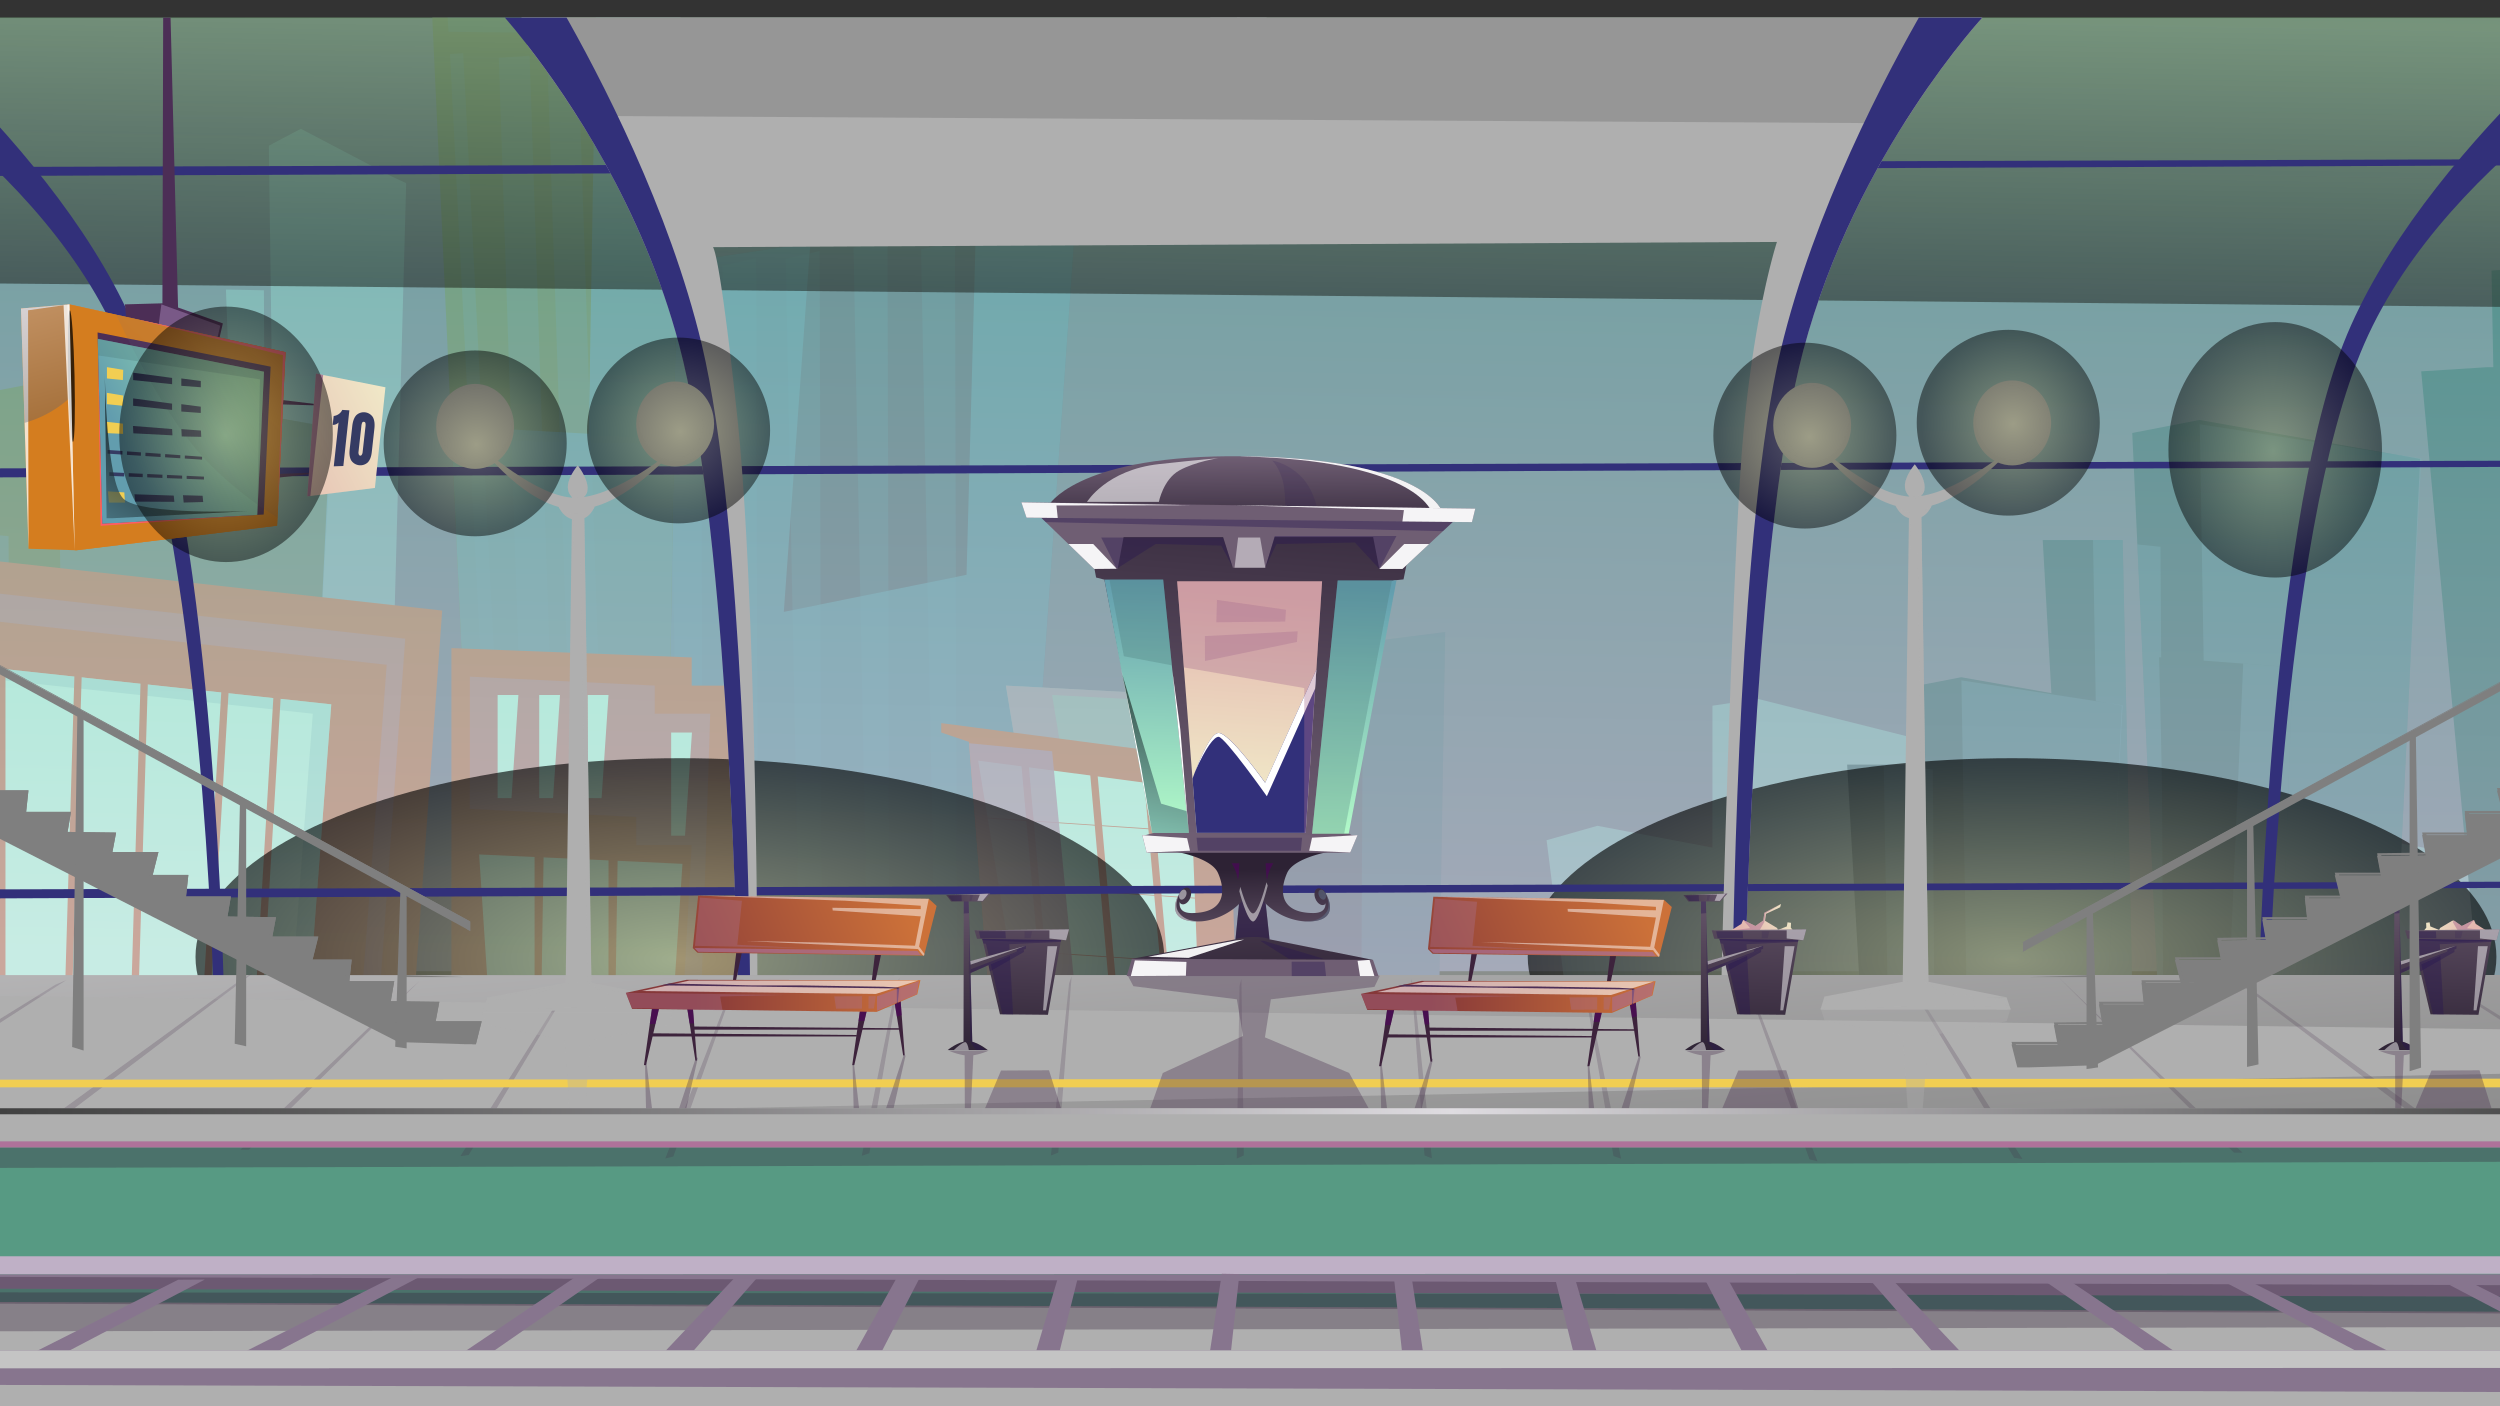 <svg xmlns="http://www.w3.org/2000/svg" xmlns:xlink="http://www.w3.org/1999/xlink" viewBox="0 0 1920 1080"><rect x="0" y="0" width="1920" height="1080" fill="#333333" stroke="none"/><defs><style>.cls-1{fill:none;}.cls-2{isolation:isolate;}.cls-3{clip-path:url(#clip-path);}.cls-4{fill:#87758e;}.cls-5{fill:#646487;}.cls-6{fill:#8ac6ce;}.cls-19,.cls-21,.cls-6{opacity:0.45;}.cls-104,.cls-115,.cls-12,.cls-13,.cls-15,.cls-17,.cls-19,.cls-20,.cls-31,.cls-43,.cls-50,.cls-53,.cls-6,.cls-60,.cls-62,.cls-66,.cls-67,.cls-70,.cls-73,.cls-74,.cls-77,.cls-79,.cls-9{mix-blend-mode:multiply;}.cls-7{fill:#2d4e66;}.cls-8{fill:#364f69;}.cls-12,.cls-13,.cls-9{fill:#597da1;}.cls-53,.cls-9,.cls-99{opacity:0.39;}.cls-10{fill:#5e6651;}.cls-11{fill:#535275;}.cls-12,.cls-43{opacity:0.29;}.cls-13{opacity:0.78;}.cls-14{fill:#8094a0;}.cls-15,.cls-17,.cls-20{fill:#937097;}.cls-110,.cls-15{opacity:0.54;}.cls-16{fill:#a85e51;}.cls-17{opacity:0.49;}.cls-18{fill:#a2ddd3;}.cls-19{fill:#75afb7;}.cls-20{opacity:0.85;}.cls-21{fill:url(#Áĺçűě_ííűé_ăđŕäčĺíň_116);}.cls-116,.cls-117,.cls-118,.cls-119,.cls-120,.cls-121,.cls-22{opacity:0.47;}.cls-110,.cls-114,.cls-116,.cls-117,.cls-118,.cls-119,.cls-120,.cls-121,.cls-123,.cls-22,.cls-23,.cls-24,.cls-34,.cls-35,.cls-40,.cls-44,.cls-48,.cls-51,.cls-64,.cls-65,.cls-96,.cls-99{mix-blend-mode:color-dodge;}.cls-22{fill:url(#Áĺçűě_ííűé_ăđŕäčĺíň_32);}.cls-23,.cls-24{opacity:0.62;}.cls-23{fill:url(#Áĺçűě_ííűé_ăđŕäčĺíň_22);}.cls-24{fill:url(#Áĺçűě_ííűé_ăđŕäčĺíň_22-2);}.cls-25{fill:#579a83;}.cls-26{fill:#32307a;}.cls-27,.cls-62,.cls-63,.cls-64,.cls-65,.cls-66,.cls-67,.cls-68{fill:#afafaf;}.cls-28{fill:#969696;}.cls-29,.cls-34,.cls-35{opacity:0.22;}.cls-30,.cls-57,.cls-71{fill:#48304f;}.cls-31{fill:#35233a;}.cls-31,.cls-96{opacity:0.33;}.cls-32{fill:#bfb0c6;}.cls-33{fill:#c4c4c4;}.cls-34{fill:url(#Áĺçűě_ííűé_ăđŕäčĺíň_24);}.cls-35{fill:url(#Áĺçűě_ííűé_ăđŕäčĺíň_24-2);}.cls-36{fill:#4c2e56;}.cls-37{fill:#795987;}.cls-38{fill:#d47d1f;}.cls-109,.cls-111,.cls-39,.cls-45,.cls-54,.cls-76,.cls-95{fill:#fff;}.cls-39{opacity:0.77;}.cls-111,.cls-39,.cls-45,.cls-54,.cls-63,.cls-76,.cls-95{mix-blend-mode:soft-light;}.cls-40,.cls-57,.cls-68{opacity:0.35;}.cls-40{fill:url(#Áĺçűě_ííűé_ăđŕäčĺíň_173);}.cls-41{fill:#ff5c68;}.cls-42{fill:url(#Áĺçűě_ííűé_ăđŕäčĺíň_14);}.cls-43{fill:#4a7777;}.cls-44{opacity:0.11;fill:url(#Áĺçűě_ííűé_ăđŕäčĺíň_173-2);}.cls-45{opacity:0.53;}.cls-46{fill:#f1ce52;}.cls-47{fill:#353b63;}.cls-48,.cls-73{opacity:0.74;}.cls-48{fill:url(#Áĺçűě_ííűé_ăđŕäčĺíň_177);}.cls-49{fill:url(#Áĺçűě_ííűé_ăđŕäčĺíň_169);}.cls-50,.cls-70{fill:#4f0060;}.cls-50,.cls-64{opacity:0.41;}.cls-51{opacity:0.68;fill:url(#Áĺçűě_ííűé_ăđŕäčĺíň_8);}.cls-52{fill:url(#Áĺçűě_ííűé_ăđŕäčĺíň_189);}.cls-104,.cls-53,.cls-60{fill:#271551;}.cls-54{opacity:0.48;}.cls-55{fill:url(#Áĺçűě_ííűé_ăđŕäčĺíň_189-2);}.cls-56{fill:url(#Áĺçűě_ííűé_ăđŕäčĺíň_189-3);}.cls-58{fill:url(#Áĺçűě_ííűé_ăđŕäčĺíň_189-4);}.cls-59{fill:url(#Áĺçűě_ííűé_ăđŕäčĺíň_189-5);}.cls-60{opacity:0.14;}.cls-61{fill:url(#Áĺçűě_ííűé_ăđŕäčĺíň_189-6);}.cls-62{opacity:0.61;}.cls-63,.cls-95{opacity:0.93;}.cls-65{opacity:0.63;}.cls-66{opacity:0.18;}.cls-67{opacity:0.31;}.cls-69{fill:#3d233c;}.cls-70{opacity:0.58;}.cls-71{opacity:0.34;}.cls-72{fill:url(#Áĺçűě_ííűé_ăđŕäčĺíň_15);}.cls-73,.cls-74,.cls-77,.cls-79{fill:#a96f91;}.cls-74{opacity:0.37;}.cls-75{fill:url(#Áĺçűě_ííűé_ăđŕäčĺíň_107);}.cls-76,.cls-77{opacity:0.6;}.cls-78{fill:url(#Áĺçűě_ííűé_ăđŕäčĺíň_169-2);}.cls-79{opacity:0.52;}.cls-80{fill:url(#Áĺçűě_ííűé_ăđŕäčĺíň_189-7);}.cls-81{fill:url(#Áĺçűě_ííűé_ăđŕäčĺíň_189-8);}.cls-82{fill:url(#Áĺçűě_ííűé_ăđŕäčĺíň_189-9);}.cls-83{fill:url(#Áĺçűě_ííűé_ăđŕäčĺíň_189-10);}.cls-84{fill:url(#Áĺçűě_ííűé_ăđŕäčĺíň_189-11);}.cls-85{fill:url(#Áĺçűě_ííűé_ăđŕäčĺíň_189-12);}.cls-86{fill:url(#Áĺçűě_ííűé_ăđŕäčĺíň_169-3);}.cls-87{fill:url(#Áĺçűě_ííűé_ăđŕäčĺíň_189-13);}.cls-88{fill:url(#Áĺçűě_ííűé_ăđŕäčĺíň_189-14);}.cls-89{fill:url(#Áĺçűě_ííűé_ăđŕäčĺíň_189-15);}.cls-90{fill:url(#Áĺçűě_ííűé_ăđŕäčĺíň_189-16);}.cls-91{fill:url(#Áĺçűě_ííűé_ăđŕäčĺíň_189-17);}.cls-92{fill:url(#Áĺçűě_ííűé_ăđŕäčĺíň_189-18);}.cls-93{fill:url(#Áĺçűě_ííűé_ăđŕäčĺíň_10);}.cls-94{fill:#6f5e73;}.cls-96{fill:url(#Áĺçűě_ííűé_ăđŕäčĺíň_173-3);}.cls-97{fill:url(#Áĺçűě_ííűé_ăđŕäčĺíň_189-19);}.cls-98{fill:url(#Áĺçűě_ííűé_ăđŕäčĺíň_189-20);}.cls-99{fill:url(#Áĺçűě_ííűé_ăđŕäčĺíň_11);}.cls-100{fill:url(#Áĺçűě_ííűé_ăđŕäčĺíň_189-21);}.cls-101{fill:url(#Áĺçűě_ííűé_ăđŕäčĺíň_189-22);}.cls-102{fill:url(#Áĺçűě_ííűé_ăđŕäčĺíň_189-23);}.cls-103{fill:url(#Áĺçűě_ííűé_ăđŕäčĺíň_189-24);}.cls-104{opacity:0.16;}.cls-105{fill:url(#Áĺçűě_ííűé_ăđŕäčĺíň_189-25);}.cls-106{fill:url(#Áĺçűě_ííűé_ăđŕäčĺíň_163);}.cls-107{fill:url(#Áĺçűě_ííűé_ăđŕäčĺíň_163-2);}.cls-108{fill:url(#Áĺçűě_ííűé_ăđŕäčĺíň_169-4);}.cls-110{fill:url(#Áĺçűě_ííűé_ăđŕäčĺíň_8-2);}.cls-112{fill:url(#Áĺçűě_ííűé_ăđŕäčĺíň_15-2);}.cls-113{fill:url(#Áĺçűě_ííűé_ăđŕäčĺíň_107-2);}.cls-114,.cls-115{opacity:0.67;}.cls-114{fill:url(#Áĺçűě_ííűé_ăđŕäčĺíň_21);}.cls-115{fill:#af548f;}.cls-116{fill:url(#Áĺçűě_ííűé_ăđŕäčĺíň_22-3);}.cls-117{fill:url(#Áĺçűě_ííűé_ăđŕäčĺíň_22-4);}.cls-118{fill:url(#Áĺçűě_ííűé_ăđŕäčĺíň_22-5);}.cls-119{fill:url(#Áĺçűě_ííűé_ăđŕäčĺíň_22-6);}.cls-120{fill:url(#Áĺçűě_ííűé_ăđŕäčĺíň_22-7);}.cls-121{fill:url(#Áĺçűě_ííűé_ăđŕäčĺíň_22-8);}.cls-122,.cls-123{fill:#7f7f7f;}</style><clipPath id="clip-path"><rect class="cls-1" x="-8" y="13.5" width="1935" height="1072.19"/></clipPath><linearGradient id="Áĺçűě_ííűé_ăđŕäčĺíň_116" x1="917.99" y1="744.7" x2="933.45" y2="-51.37" gradientUnits="userSpaceOnUse"><stop offset="0" stop-color="#f5fff8"/><stop offset="1" stop-color="#60e2b0"/></linearGradient><linearGradient id="Áĺçűě_ííűé_ăđŕäčĺíň_32" x1="928.91" y1="5.09" x2="924.87" y2="261.59" gradientUnits="userSpaceOnUse"><stop offset="0" stop-color="#878758"/><stop offset="1"/></linearGradient><radialGradient id="Áĺçűě_ííűé_ăđŕäčĺíň_22" cx="14.31" cy="367.97" r="74.99" gradientTransform="translate(1474.31 -13.97) scale(4.96 2.04)" xlink:href="#Áĺçűě_ííűé_ăđŕäčĺíň_32"/><radialGradient id="Áĺçűě_ííűé_ăđŕäčĺíň_22-2" cx="-191.95" cy="367.97" r="74.99" gradientTransform="translate(1474.31 -13.97) scale(4.96 2.04)" xlink:href="#Áĺçűě_ííűé_ăđŕäčĺíň_32"/><linearGradient id="Áĺçűě_ííűé_ăđŕäčĺíň_24" x1="1009.52" y1="971.43" x2="983.28" y2="617.16" gradientUnits="userSpaceOnUse"><stop offset="0"/><stop offset="0.09" stop-color="#0d0d0d"/><stop offset="0.26" stop-color="#302f30"/><stop offset="0.5" stop-color="#686669"/><stop offset="0.78" stop-color="#b4b1b6"/><stop offset="1" stop-color="#f6f2f9"/></linearGradient><linearGradient id="Áĺçűě_ííűé_ăđŕäčĺíň_24-2" x1="1294.69" y1="950.93" x2="1268.52" y2="597.6" xlink:href="#Áĺçűě_ííűé_ăđŕäčĺíň_24"/><linearGradient id="Áĺçűě_ííűé_ăđŕäčĺíň_173" x1="28.74" y1="208.2" x2="80.84" y2="404.04" gradientUnits="userSpaceOnUse"><stop offset="0" stop-color="#b2cdfc"/><stop offset="1"/></linearGradient><linearGradient id="Áĺçűě_ííűé_ăđŕäčĺíň_14" x1="229.87" y1="279.75" x2="99.22" y2="346.91" gradientUnits="userSpaceOnUse"><stop offset="0" stop-color="#b6ffb5"/><stop offset="1" stop-color="#629dae"/></linearGradient><linearGradient id="Áĺçűě_ííűé_ăđŕäčĺíň_173-2" x1="246.95" y1="221.58" x2="51.97" y2="420.54" xlink:href="#Áĺçűě_ííűé_ăđŕäčĺíň_173"/><radialGradient id="Áĺçűě_ííűé_ăđŕäčĺíň_177" cx="9708.32" cy="-4653.48" r="5.23" gradientTransform="matrix(0.61, 0, 0, 8.08, -5912.84, 37904.2)" xlink:href="#Áĺçűě_ííűé_ăđŕäčĺíň_173"/><linearGradient id="Áĺçűě_ííűé_ăđŕäčĺíň_169" x1="309.75" y1="308.84" x2="190.06" y2="367.97" gradientUnits="userSpaceOnUse"><stop offset="0" stop-color="#f1ebc9"/><stop offset="1" stop-color="#e3b6ae"/></linearGradient><linearGradient id="Áĺçűě_ííűé_ăđŕäčĺíň_8" x1="61.55" y1="444.65" x2="129.8" y2="347.96" gradientUnits="userSpaceOnUse"><stop offset="0" stop-color="#629dae"/><stop offset="1"/></linearGradient><linearGradient id="Áĺçűě_ííűé_ăđŕäčĺíň_189" x1="787.37" y1="655.22" x2="780.65" y2="813.58" gradientUnits="userSpaceOnUse"><stop offset="0" stop-color="#6f5e73"/><stop offset="1" stop-color="#2d2234"/></linearGradient><linearGradient id="Áĺçűě_ííűé_ăđŕäčĺíň_189-2" x1="746.6" y1="670.45" x2="740.65" y2="810.7" xlink:href="#Áĺçűě_ííűé_ăđŕäčĺíň_189"/><linearGradient id="Áĺçűě_ííűé_ăđŕäčĺíň_189-3" x1="749.65" y1="653.74" x2="742.93" y2="811.96" xlink:href="#Áĺçűě_ííűé_ăđŕäčĺíň_189"/><linearGradient id="Áĺçűě_ííűé_ăđŕäčĺíň_189-4" x1="769.27" y1="654.49" x2="762.55" y2="812.74" xlink:href="#Áĺçűě_ííűé_ăđŕäčĺíň_189"/><linearGradient id="Áĺçűě_ííűé_ăđŕäčĺíň_189-5" x1="787.2" y1="655.44" x2="780.51" y2="813.18" xlink:href="#Áĺçűě_ííűé_ăđŕäčĺíň_189"/><linearGradient id="Áĺçűě_ííűé_ăđŕäčĺíň_189-6" x1="767.76" y1="682.6" x2="700.94" y2="700.57" xlink:href="#Áĺçűě_ííűé_ăđŕäčĺíň_189"/><linearGradient id="Áĺçűě_ííűé_ăđŕäčĺíň_15" x1="501.16" y1="761.91" x2="690.35" y2="682.62" gradientUnits="userSpaceOnUse"><stop offset="0.01" stop-color="#863839"/><stop offset="1" stop-color="#cc7139"/></linearGradient><linearGradient id="Áĺçűě_ííűé_ăđŕäčĺíň_107" x1="705.51" y1="765.58" x2="532.45" y2="762.72" gradientUnits="userSpaceOnUse"><stop offset="0" stop-color="#cc7139"/><stop offset="0.99" stop-color="#863839"/></linearGradient><linearGradient id="Áĺçűě_ííűé_ăđŕäčĺíň_169-2" x1="1379.28" y1="703.57" x2="1342.11" y2="721.28" xlink:href="#Áĺçűě_ííűé_ăđŕäčĺíň_169"/><linearGradient id="Áĺçűě_ííűé_ăđŕäčĺíň_189-7" x1="1353.58" y1="655.22" x2="1346.86" y2="813.58" xlink:href="#Áĺçűě_ííűé_ăđŕäčĺíň_189"/><linearGradient id="Áĺçűě_ííűé_ăđŕäčĺíň_189-8" x1="1312.81" y1="670.45" x2="1306.86" y2="810.7" xlink:href="#Áĺçűě_ííűé_ăđŕäčĺíň_189"/><linearGradient id="Áĺçűě_ííűé_ăđŕäčĺíň_189-9" x1="1315.86" y1="653.74" x2="1309.14" y2="811.96" xlink:href="#Áĺçűě_ííűé_ăđŕäčĺíň_189"/><linearGradient id="Áĺçűě_ííűé_ăđŕäčĺíň_189-10" x1="1335.48" y1="654.49" x2="1328.76" y2="812.74" xlink:href="#Áĺçűě_ííűé_ăđŕäčĺíň_189"/><linearGradient id="Áĺçűě_ííűé_ăđŕäčĺíň_189-11" x1="1353.41" y1="655.44" x2="1346.72" y2="813.18" xlink:href="#Áĺçűě_ííűé_ăđŕäčĺíň_189"/><linearGradient id="Áĺçűě_ííűé_ăđŕäčĺíň_189-12" x1="1333.97" y1="682.6" x2="1267.15" y2="700.57" xlink:href="#Áĺçűě_ííűé_ăđŕäčĺíň_189"/><linearGradient id="Áĺçűě_ííűé_ăđŕäčĺíň_169-3" x1="-2737.9" y1="703.57" x2="-2775.06" y2="721.28" gradientTransform="matrix(-1, 0, 0, 1, -878.41, 0)" xlink:href="#Áĺçűě_ííűé_ăđŕäčĺíň_169"/><linearGradient id="Áĺçűě_ííűé_ăđŕäčĺíň_189-13" x1="1886" y1="655.22" x2="1879.28" y2="813.58" xlink:href="#Áĺçűě_ííűé_ăđŕäčĺíň_189"/><linearGradient id="Áĺçűě_ííűé_ăđŕäčĺíň_189-14" x1="1845.24" y1="670.45" x2="1839.29" y2="810.7" xlink:href="#Áĺçűě_ííűé_ăđŕäčĺíň_189"/><linearGradient id="Áĺçűě_ííűé_ăđŕäčĺíň_189-15" x1="1848.28" y1="653.74" x2="1841.57" y2="811.96" xlink:href="#Áĺçűě_ííűé_ăđŕäčĺíň_189"/><linearGradient id="Áĺçűě_ííűé_ăđŕäčĺíň_189-16" x1="1867.91" y1="654.49" x2="1861.19" y2="812.74" xlink:href="#Áĺçűě_ííűé_ăđŕäčĺíň_189"/><linearGradient id="Áĺçűě_ííűé_ăđŕäčĺíň_189-17" x1="1885.84" y1="655.44" x2="1879.15" y2="813.18" xlink:href="#Áĺçűě_ííűé_ăđŕäčĺíň_189"/><linearGradient id="Áĺçűě_ííűé_ăđŕäčĺíň_189-18" x1="1866.4" y1="682.6" x2="1799.58" y2="700.57" xlink:href="#Áĺçűě_ííűé_ăđŕäčĺíň_189"/><linearGradient id="Áĺçűě_ííűé_ăđŕäčĺíň_10" x1="962.6" y1="771.36" x2="958.84" y2="590.33" gradientUnits="userSpaceOnUse"><stop offset="0" stop-color="#2d2234"/><stop offset="1" stop-color="#6f5e73"/></linearGradient><linearGradient id="Áĺçűě_ííűé_ăđŕäčĺíň_173-3" x1="970.36" y1="670.52" x2="968.85" y2="670.23" xlink:href="#Áĺçűě_ííűé_ăđŕäčĺíň_173"/><linearGradient id="Áĺçűě_ííűé_ăđŕäčĺíň_189-19" x1="993.55" y1="737.36" x2="991.55" y2="667.01" xlink:href="#Áĺçűě_ííűé_ăđŕäčĺíň_189"/><linearGradient id="Áĺçűě_ííűé_ăđŕäčĺíň_189-20" x1="1015.69" y1="736.73" x2="1013.68" y2="666.37" xlink:href="#Áĺçűě_ííűé_ăđŕäčĺíň_189"/><linearGradient id="Áĺçűě_ííűé_ăđŕäčĺíň_11" x1="1049.84" y1="683.19" x2="934.28" y2="720.8" gradientUnits="userSpaceOnUse"><stop offset="0" stop-color="#92b8d3"/><stop offset="1" stop-color="#000217"/></linearGradient><linearGradient id="Áĺçűě_ííűé_ăđŕäčĺíň_189-21" x1="934.04" y1="739.1" x2="932.04" y2="668.72" xlink:href="#Áĺçűě_ííűé_ăđŕäčĺíň_189"/><linearGradient id="Áĺçűě_ííűé_ăđŕäčĺíň_189-22" x1="911.44" y1="739.75" x2="909.43" y2="669.38" xlink:href="#Áĺçűě_ííűé_ăđŕäčĺíň_189"/><linearGradient id="Áĺçűě_ííűé_ăđŕäčĺíň_189-23" x1="964.29" y1="738.22" x2="962.29" y2="667.85" xlink:href="#Áĺçűě_ííűé_ăđŕäčĺíň_189"/><linearGradient id="Áĺçűě_ííűé_ăđŕäčĺíň_189-24" x1="956.12" y1="351.02" x2="956.69" y2="415.06" xlink:href="#Áĺçűě_ííűé_ăđŕäčĺíň_189"/><linearGradient id="Áĺçűě_ííűé_ăđŕäčĺíň_189-25" x1="942.44" y1="643.82" x2="966.39" y2="336.07" xlink:href="#Áĺçűě_ííűé_ăđŕäčĺíň_189"/><linearGradient id="Áĺçűě_ííűé_ăđŕäčĺíň_163" x1="877.32" y1="646.63" x2="883.61" y2="445.83" gradientUnits="userSpaceOnUse"><stop offset="0" stop-color="#b6ffca"/><stop offset="1" stop-color="#629dae"/></linearGradient><linearGradient id="Áĺçűě_ííűé_ăđŕäčĺíň_163-2" x1="1036.67" y1="651.68" x2="1042.96" y2="450.91" xlink:href="#Áĺçűě_ííűé_ăđŕäčĺíň_163"/><linearGradient id="Áĺçűě_ííűé_ăđŕäčĺíň_169-4" x1="947.98" y1="619.19" x2="959.56" y2="456.78" xlink:href="#Áĺçűě_ííűé_ăđŕäčĺíň_169"/><linearGradient id="Áĺçűě_ííűé_ăđŕäčĺíň_8-2" x1="868.39" y1="653.99" x2="897.02" y2="540.92" xlink:href="#Áĺçűě_ííűé_ăđŕäčĺíň_8"/><linearGradient id="Áĺçűě_ííűé_ăđŕäčĺíň_15-2" x1="1065.76" y1="762.72" x2="1254.96" y2="683.43" xlink:href="#Áĺçűě_ííűé_ăđŕäčĺíň_15"/><linearGradient id="Áĺçűě_ííűé_ăđŕäčĺíň_107-2" x1="1270.12" y1="766.39" x2="1097.06" y2="763.53" xlink:href="#Áĺçűě_ííűé_ăđŕäčĺíň_107"/><linearGradient id="Áĺçűě_ííűé_ăđŕäčĺíň_21" x1="-87.06" y1="853.45" x2="2058.68" y2="853.45" gradientUnits="userSpaceOnUse"><stop offset="0"/><stop offset="0.05" stop-color="#0d0d0d"/><stop offset="0.15" stop-color="#302f30"/><stop offset="0.28" stop-color="#686669"/><stop offset="0.44" stop-color="#b4b1b6"/><stop offset="0.56" stop-color="#f6f2f9"/><stop offset="0.99"/></linearGradient><radialGradient id="Áĺçűě_ííűé_ăđŕäčĺíň_22-3" cx="182.01" cy="174.18" r="35.06" gradientTransform="translate(0 -13.97) scale(2.01 2.04)" xlink:href="#Áĺçűě_ííűé_ăđŕäčĺíň_32"/><radialGradient id="Áĺçűě_ííűé_ăđŕäčĺíň_22-4" cx="259.92" cy="169.31" r="35.06" gradientTransform="translate(0 -13.97) scale(2.01 2.04)" xlink:href="#Áĺçűě_ííűé_ăđŕäčĺíň_32"/><radialGradient id="Áĺçűě_ííűé_ăđŕäčĺíň_22-5" cx="691.32" cy="171.26" r="35.06" gradientTransform="translate(0 -13.97) scale(2.01 2.04)" xlink:href="#Áĺçűě_ííűé_ăđŕäčĺíň_32"/><radialGradient id="Áĺçűě_ííűé_ăđŕäčĺíň_22-6" cx="769.23" cy="166.39" r="35.06" gradientTransform="translate(0 -13.97) scale(2.01 2.04)" xlink:href="#Áĺçűě_ííűé_ăđŕäčĺíň_32"/><radialGradient id="Áĺçűě_ííűé_ăđŕäčĺíň_22-7" cx="344.9" cy="170.77" r="48.2" gradientTransform="translate(-413.18 -13.97) scale(1.7 2.04)" xlink:href="#Áĺçűě_ííűé_ăđŕäčĺíň_32"/><radialGradient id="Áĺçűě_ííűé_ăđŕäčĺíň_22-8" cx="1269.95" cy="176.62" r="48.2" gradientTransform="translate(-413.18 -13.97) scale(1.7 2.04)" xlink:href="#Áĺçűě_ííűé_ăđŕäčĺíň_32"/></defs><g class="cls-2"><g id="Ńëîé_1" data-name="Ńëîé 1"><g class="cls-3"><path class="cls-4" d="M947,760s-.87-331.4-5.12-484.76C937.52,116.86,925.8-40,925.8-40h26.37V760Z"/><path class="cls-4" d="M955.1,761.48s.87-331.41,5.13-484.77c4.39-158.36,16.11-315.24,16.11-315.24H950v800Z"/><rect class="cls-5" x="-184.92" y="13.94" width="2266.68" height="731.95"/><polygon class="cls-6" points="1315.16 650.98 1226.8 634.21 1187.79 645.28 1189.36 657.74 1207.04 799.59 1224.32 937.81 1224.84 942.3 1307.05 940.41 1474.26 936.59 1491.87 572.34 1350.09 536.76 1315.16 541.98 1315.16 650.98"/><polygon class="cls-6" points="1895.41 657.48 1807.05 640.71 1768.05 651.78 1769.61 664.24 1787.3 806.09 1804.57 944.31 1805.1 948.8 1887.31 946.91 2054.52 943.09 2072.13 578.84 1930.35 543.26 1895.41 548.48 1895.41 657.48"/><polygon class="cls-6" points="198.36 891.34 240.78 882.12 235.12 825.94 293.42 827.21 311.93 140.65 300.92 135.56 231.03 98.9 206.47 111.88 208.04 227.67 210.4 403.02 203.57 405.36 202.68 222.96 191.86 222.72 173.51 222.35 198.36 891.34"/><polygon class="cls-7" points="2000.03 763.58 1938.55 764.57 1904.1 765.11 1881.05 516.91 1859.48 285.2 1910.3 281.99 1914.87 281.99 1946.9 282.06 1984.56 282.14 1988.44 402.82 1988.48 404.26 2000.03 763.58"/><polygon class="cls-8" points="1858.66 352.44 1850.76 516.91 1839.02 761.31 1657.22 761.31 1641.49 418.15 1637.57 332.52 1689.17 322.53 1858.66 352.44"/><polygon class="cls-8" points="1637.58 761.32 1588.45 761.32 1568.81 414.76 1630.2 414.76 1637.58 761.32"/><polygon class="cls-9" points="1630.2 414.76 1637.58 761.32 1613.34 761.32 1607.43 414.76 1630.2 414.76"/><polygon class="cls-9" points="1850.77 516.92 1839.01 761.32 1696.58 761.32 1689.43 325.88 1859.61 352.11 1850.77 516.92"/><polygon class="cls-9" points="1661.34 761.31 1657.22 761.31 1641.49 418.15 1659.27 419.9 1661.34 761.31"/><polygon class="cls-8" points="1629.52 541.88 1623.77 661.56 1615.23 839.41 1482.93 839.41 1471.49 589.69 1468.63 527.38 1506.18 520.11 1629.52 541.88"/><polygon class="cls-8" points="1468.64 839.41 1432.89 839.41 1418.6 587.23 1463.27 587.23 1468.64 839.41"/><polygon class="cls-9" points="1463.27 587.23 1468.64 839.41 1451 839.41 1446.7 587.23 1463.27 587.23"/><polygon class="cls-8" points="1748.58 848.86 1666.42 842.64 1658.2 504.79 1760.87 512.55 1748.58 848.86"/><polygon class="cls-9" points="1760.87 512.55 1748.58 848.86 1708.04 845.79 1722.79 509.67 1760.87 512.55"/><polygon class="cls-9" points="1623.77 661.57 1615.22 839.41 1511.57 839.41 1506.37 522.54 1630.21 541.64 1623.77 661.57"/><polygon class="cls-9" points="1485.93 839.41 1482.93 839.41 1471.49 589.69 1484.42 590.96 1485.93 839.41"/><polygon class="cls-10" points="253.79 328.16 243.99 532.08 229.43 835.08 4.04 835.08 -15.46 409.63 -20.32 303.47 43.65 291.08 253.79 328.16"/><polygon class="cls-9" points="244 532.09 229.42 835.09 52.83 835.09 43.97 295.23 254.96 327.76 244 532.09"/><polygon class="cls-9" points="9.14 835.08 4.04 835.08 -15.46 409.63 6.57 411.8 9.14 835.08"/><polygon class="cls-7" points="1988.48 404.26 1921.96 328.72 1915.62 321.5 1914.87 281.99 1913.47 207.8 1932.38 206.6 1964.18 204.59 1973.79 203.97 1982.4 203.43 1988.44 402.82 1988.48 404.26"/><polygon class="cls-11" points="824.87 185.15 778.85 839.88 500.98 832.9 491.33 426.41 486.18 207.15 622.36 186.61 746.37 167.91 749.66 168.65 824.87 185.15"/><polygon class="cls-12" points="523.87 802.24 512.38 209.62 538.46 203.69 539.99 805.94 523.87 802.24"/><polygon class="cls-12" points="566.15 796.72 554.66 204.1 580.74 198.17 582.27 800.42 566.15 796.72"/><polygon class="cls-12" points="614.91 791.37 603.42 198.74 629.5 192.81 631.03 795.06 614.91 791.37"/><polygon class="cls-12" points="666.99 782.8 655.5 190.18 681.59 184.25 683.12 786.5 666.99 782.8"/><polygon class="cls-12" points="718.84 784.1 707.35 191.48 733.43 185.55 734.96 787.8 718.84 784.1"/><polygon class="cls-13" points="824.86 185.17 778.84 839.89 575.67 834.77 500.98 832.89 491.32 426.41 486.18 207.16 622.35 186.63 601.96 469.92 742.31 441.44 749.67 168.65 824.86 185.17"/><polygon class="cls-11" points="1109.89 485.43 1101.01 1020.54 917.6 1043.71 880.68 514.38 1109.89 485.43"/><polygon class="cls-12" points="1109.89 485.43 1101.01 1020.54 1044.25 1027.71 1046.81 493.4 1109.89 485.43"/><polygon class="cls-10" points="524.19 -89.76 509.93 830.14 370.02 834.45 346.51 327.34 328.13 -69.32 354.99 -72.14 486.17 -85.78 498.91 -87.15 524.19 -89.76"/><polygon class="cls-13" points="498.91 -87.15 524.19 -89.76 509.93 830.14 370.02 834.45 346.51 327.34 452.17 333.13 459.09 -77.81 459.14 -77.81 486.58 -84.15 486.17 -85.78 475.69 -126.17 474.27 -131.68 415.82 -126.6 409.42 -126.02 462.89 -134.45 452.55 -170.39 458.19 -170.97 476.24 -132.85 486.69 -133.96 498.91 -87.15"/><polygon class="cls-12" points="338.97 -61.27 436.9 -67.78 432.74 25.44 344.5 24.42 338.97 -61.27"/><polygon class="cls-12" points="345.6 41.56 384.22 798.08 394.35 797.4 355.73 40.89 345.6 41.56"/><polygon class="cls-12" points="383.09 44.41 408.2 801.83 431.84 800.26 406.73 42.84 383.09 44.41"/><polygon class="cls-12" points="420.24 41.95 445.35 799.36 468.99 797.79 443.88 40.38 420.24 41.95"/><polygon class="cls-14" points="779.64 569.77 772.54 526.54 907.4 533.75 914.49 591.38 779.64 569.77"/><polygon class="cls-15" points="808.03 533.75 814.87 575.41 779.64 569.77 772.54 526.54 907.4 533.75 908.05 539.09 808.03 533.75"/><polygon class="cls-16" points="949.98 771.48 920.83 772.87 906.39 773.55 827.13 777.3 672.65 784.62 -114.66 821.91 -114.66 418.48 339.59 468.91 318.29 765.08 321 765.49 334.48 767.51 346.68 771.48 346.68 497.73 531.22 504.93 531.22 526.54 573.81 526.54 566.71 749.87 758.35 749.87 745.96 592.78 745.24 583.62 744.23 570.81 744.15 569.77 722.86 562.56 722.86 555.36 942.88 584.18 949.98 771.48"/><polygon class="cls-17" points="289.9 786.69 319.01 791.07 318.29 800.3 275.71 793.89 297 510.53 -143.05 461.68 -143.05 440.09 311.2 490.52 289.9 786.69"/><polygon class="cls-17" points="524.12 778.69 531.22 649.01 488.64 649.01 488.64 627.4 360.88 621.23 360.88 519.68 502.83 526.54 502.83 548.15 545.42 548.15 538.32 771.48 715.19 771.48 715.76 778.69 524.12 778.69"/><polygon class="cls-18" points="921.59 793.09 907.15 793.77 906.39 773.55 779.64 757.07 751.25 584.18 914.49 605.79 920.83 772.87 921.59 793.09"/><polygon class="cls-18" points="-79.17 836.32 -79.17 504.93 254.41 540.95 233.12 821.91 -79.17 836.32"/><polygon class="cls-19" points="254.41 540.95 233.12 821.91 219.42 822.54 240.22 548.15 -79.17 513.66 -79.17 504.93 254.41 540.95"/><polygon class="cls-16" points="-1.4 497.73 -1.4 857.93 4.2 857.93 4.2 504.93 -1.4 497.73"/><polygon class="cls-16" points="57.78 497.72 47.03 857.66 52.62 857.94 63.16 505.2 57.78 497.72"/><polygon class="cls-16" points="108.73 497.72 97.98 857.66 103.58 857.94 114.12 505.2 108.73 497.72"/><polygon class="cls-16" points="171.08 512.37 149.71 871.52 155.29 872.07 176.24 520.1 171.08 512.37"/><polygon class="cls-16" points="211.76 505.2 190.39 864.36 195.97 864.9 216.92 512.93 211.76 505.2"/><polygon class="cls-16" points="783.48 576.76 800.73 771.04 806.33 770.76 789.43 580.37 783.48 576.76"/><polygon class="cls-16" points="836.32 583.96 853.57 778.24 859.17 777.96 842.27 587.57 836.32 583.96"/><polygon class="cls-16" points="877.33 584.76 894.58 779.04 900.18 778.76 883.27 588.37 877.33 584.76"/><polygon class="cls-16" points="752.2 628.14 943.88 641.04 943.99 640.4 756.14 627.76 752.2 628.14"/><polygon class="cls-16" points="758.51 679.37 950.19 692.27 950.29 691.63 762.45 678.99 758.51 679.37"/><polygon class="cls-16" points="758.51 729 950.19 741.9 950.29 741.26 762.45 728.61 758.51 729"/><polygon class="cls-18" points="382.17 533.75 382.17 612.99 392.82 612.99 398.14 533.75 382.17 533.75"/><polygon class="cls-18" points="414.11 533.75 414.11 612.99 424.76 612.99 430.08 533.75 414.11 533.75"/><polygon class="cls-18" points="451.37 533.75 451.37 612.99 462.02 612.99 467.34 533.75 451.37 533.75"/><polygon class="cls-18" points="515.45 562.56 515.45 641.81 526.1 641.81 531.42 562.56 515.45 562.56"/><polygon class="cls-18" points="367.98 656.22 524.12 663.42 517.03 771.48 375.07 764.28 367.98 656.22"/><polygon class="cls-16" points="410.56 634.6 410.56 785.89 415.43 785.89 417.86 634.6 410.56 634.6"/><polygon class="cls-16" points="467.34 641.81 467.34 793.09 472.21 793.09 474.64 641.81 467.34 641.81"/><polygon class="cls-20" points="829.32 800.3 673.17 793.09 672.65 784.62 670.52 749.87 758.35 749.87 745.96 592.78 745.24 583.62 744.23 570.81 808.03 576.97 827.13 777.3 829.32 800.3"/><polygon class="cls-21" points="2073.44 754.72 -193.67 765.44 -223.15 -2.16 2073.44 5.57 2073.44 754.72"/><polygon class="cls-22" points="-222.78 215.65 2072.13 237.11 2077.35 1.61 -78.29 -2.35 -222.78 215.65"/><ellipse class="cls-23" cx="1545.27" cy="734.9" rx="371.97" ry="152.6"/><ellipse class="cls-24" cx="522.12" cy="734.9" rx="371.97" ry="152.6"/><polygon class="cls-25" points="-40.64 874.7 -40.64 1107.03 2053.08 1093.5 2031.7 874.7 -40.64 874.7"/><polygon class="cls-26" points="-196.54 690.77 2142.73 680.98 2142.72 676.48 -196.81 683.63 -196.54 690.77"/><polygon class="cls-26" points="-196.54 367.45 2142.73 357.66 2142.72 353.16 -196.81 360.31 -196.54 367.45"/><polygon class="cls-26" points="-193.34 135.93 2145.93 126.14 2145.92 121.64 -193.61 128.79 -193.34 135.93"/><path class="cls-26" d="M-159.09,14.83s184.59,95.8,249.78,245,73.38,504.94,73.38,504.94l7.93-.31S165.41,409,106.81,259.83-132-25.4-132-25.4Z"/><path class="cls-26" d="M2065.62,18.89s-184.59,95.81-249.78,245-73.38,504.94-73.38,504.94l-7.93-.31s6.59-355.43,65.19-504.63,238.8-285.22,238.8-285.22Z"/><path class="cls-27" d="M1523.77,12s-28.66,30.64-61.38,82.69l-.28.41A684.72,684.72,0,0,0,1414,186a598,598,0,0,0-25.09,68.85c-1.37,4.62-2.69,9.3-3.94,14-7.81,29.35-14.32,66.57-19.71,107.52-2.57,19.54-4.88,39.91-7,60.7-2.2,21.92-4.15,44.28-5.87,66.55-1,13-2,26-2.81,38.83-1,15.58-2,31-2.84,46-1.26,22.41-2.32,44-3.18,64-1,22.32-1.74,42.79-2.3,60.55-.37,11.61-.69,22.06-.92,31.11-.27,10.09-.47,18.45-.59,24.74l0,0v0l-9.39,0-8.63,1.62c1.7-88.75,9.3-331.54,15.62-418.17,7.81-107,27.34-166.48,27.34-166.48l-817.11,4c1.93,3.11,7.1,23.12,18.51,128.82,13.27,123,15.75,378.31,15.62,451.86l-5.43-.45h-7.79l-1.72-7.74c-.2-8.82-.47-21.07-.92-36-.11-4.25-.25-8.71-.39-13.36q-.37-11-.8-23.45c-.92-25.48-2.17-55.07-3.83-86.86-1.3-25-2.89-51.25-4.78-78q-1.29-18.32-2.77-36.78c-2.78-34.09-6.07-68.2-10-100.38q-1.58-12.85-3.28-25.25c-5.12-37-11.19-70.56-18.35-97.51q-1.32-5-2.76-9.89A583.57,583.57,0,0,0,497,192.44,677.8,677.8,0,0,0,443.1,89c-.66-1.07-1.34-2.14-2-3.21C427.76,65,415.28,47.85,405.3,35L398.78,5.57l0-.1H1519.81l.06.1Z"/><path class="cls-28" d="M1523.77,12s-28.66,30.64-61.38,82.69L443.1,89c-.66-1.07-1.34-2.14-2-3.21C427.76,65,415.28,47.85,405.3,35L398.78,5.57H1519.87Z"/><path class="cls-26" d="M576.35,784.53,567,778.16s-.08-5.63-.29-15.77c-1.53-71.19-9.81-364.81-45.16-497.57C493.38,158.87,436.83,75.59,405.31,35,391.69,17.47,382.74,7.91,382.74,7.91l24.82-40.62s9.22,14.14,23,38.18C461.09,58.67,514,160.37,539,264.82c32,133.79,36.62,435.9,37.26,505.3C576.33,779.41,576.35,784.53,576.35,784.53Z"/><path class="cls-26" d="M1523.78,12S1425.33,117.21,1385,268.88c-35.77,134.34-43.84,433.4-45.21,500h0v0c-.17,8.58-.24,13.29-.24,13.29l-9.31,6.37s0-7.07.15-19.65c.82-78.18,5.93-369.4,37.21-500.06C1393.19,161.7,1448.22,57.43,1478.3,5.47,1490.78-16.09,1499-28.64,1499-28.64l20.84,34.11Z"/><polygon class="cls-27" points="2022.67 859.55 2022.67 874.65 -40.64 874.7 -14.32 764.81 -10.52 748.93 1993.43 748.78 2004.73 791.6 2012.99 822.89 2021.71 855.89 2022.67 859.55"/><g class="cls-29"><polygon class="cls-30" points="186.2 751.49 12.18 878.07 20.65 878.81 194.5 747.16 186.2 751.49"/><polygon class="cls-30" points="42.41 756.33 -140.45 869.34 -132.06 870.72 51 752.64 42.41 756.33"/><polygon class="cls-30" points="298.9 774.27 184.57 883 191.18 883 321.92 753.66 298.9 774.27"/><polygon class="cls-30" points="437.23 755.1 353.54 887.93 360 887.01 441.59 750.52 437.23 755.1"/><polygon class="cls-30" points="560.79 761.32 510.95 889.72 517.14 888.19 564.1 756.36 560.79 761.32"/><polygon class="cls-30" points="688.37 756.27 661.79 887.69 667.66 885.68 690.78 751.09 688.37 756.27"/><polygon class="cls-30" points="821.08 755.15 807.1 887.43 812.77 885.18 822.98 749.88 821.08 755.15"/><polygon class="cls-30" points="951.97 757.22 949.79 889.82 955.25 887.34 953.4 751.88 951.97 757.22"/></g><g class="cls-29"><polygon class="cls-30" points="1720.59 753.68 1894.61 880.27 1886.14 881 1712.29 749.35 1720.59 753.68"/><polygon class="cls-30" points="1881.07 756.28 2064.18 868.88 2055.79 870.28 1872.47 752.61 1881.07 756.28"/><polygon class="cls-30" points="1607.89 776.47 1722.22 885.19 1715.61 885.19 1580.87 750.41 1607.89 776.47"/><polygon class="cls-30" points="1475.96 767.86 1553.25 890.13 1546.79 889.2 1464.02 752.03 1475.96 767.86"/><polygon class="cls-30" points="1346 763.51 1395.84 891.92 1389.65 890.38 1339.97 751.22 1346 763.51"/><polygon class="cls-30" points="1218.42 758.46 1245 889.88 1239.13 887.87 1216.02 753.28 1218.42 758.46"/><polygon class="cls-30" points="1085.71 757.35 1099.69 889.62 1094.02 887.37 1083.81 752.08 1085.71 757.35"/></g><polygon class="cls-31" points="-61.93 897.11 2064.17 891.93 2053.77 871.75 -61.93 875.77 -61.93 897.11"/><polygon class="cls-27" points="-76.66 1109.47 2059.78 1105.51 2058.68 1007.92 -35.34 999.8 -76.66 1109.47"/><polygon class="cls-31" points="-71.86 1022.55 2063.49 1018.98 2063.49 994.72 -30.53 992.49 -71.86 1022.55"/><polygon class="cls-4" points="-99.44 978.62 2013.64 978.62 2053.14 996.26 -118.71 989.4 -99.44 978.62"/><polygon class="cls-31" points="-118.71 980.24 2013.64 987.31 2053.14 1009.26 -118.71 1000.73 -118.71 980.24"/><polygon class="cls-32" points="-99.66 978.62 2020.32 978.24 1996.85 964.81 -96.2 964.81 -99.66 978.62"/><polygon class="cls-4" points="302.22 980.59 150.6 1056.98 171.23 1059.87 322.7 980.42 302.22 980.59"/><polygon class="cls-4" points="136.82 982.84 -14.8 1059.23 5.83 1062.13 157.3 982.68 136.82 982.84"/><polygon class="cls-4" points="440.85 981.44 320.05 1062.78 342.82 1062.74 460.21 981.4 440.85 981.44"/><polygon class="cls-4" points="564.86 980.66 486.71 1063.27 510.13 1063.2 582.24 980.42 564.86 980.66"/><polygon class="cls-4" points="688.93 980.91 643.03 1063.37 663.77 1063.91 707.06 979.93 688.93 980.91"/><polygon class="cls-4" points="813.05 979.44 789.1 1060.18 808.16 1060.44 828.3 979.22 813.05 979.44"/><polygon class="cls-4" points="938.34 978.24 926.16 1058.06 942.96 1060.13 951.85 978.49 938.34 978.24"/><polygon class="cls-4" points="1724.87 982.55 1876.48 1058.94 1855.86 1061.83 1704.39 982.38 1724.87 982.55"/><polygon class="cls-4" points="1901.53 986.9 2053.14 1063.29 2032.52 1066.19 1881.05 986.74 1901.53 986.9"/><polygon class="cls-4" points="1586.23 981.44 1707.04 1062.78 1684.27 1062.74 1566.88 981.4 1586.23 981.44"/><polygon class="cls-4" points="1451.77 981.15 1529.92 1063.76 1506.5 1063.69 1434.39 980.91 1451.77 981.15"/><polygon class="cls-4" points="1325.61 979.93 1371.5 1062.39 1350.77 1062.93 1307.48 978.95 1325.61 979.93"/><polygon class="cls-4" points="1209.16 980.42 1233.11 1061.16 1214.05 1061.42 1193.91 980.2 1209.16 980.42"/><polygon class="cls-4" points="1083.87 979.22 1096.05 1059.04 1079.25 1061.12 1070.36 979.47 1083.87 979.22"/><polygon class="cls-4" points="-163.27 1036.98 2072.59 1036.98 2111.16 1069.6 -191.45 1063.1 -163.27 1036.98"/><polygon class="cls-33" points="-137.76 1050.92 2095.57 1050.54 2070.85 1037.11 -134.11 1037.11 -137.76 1050.92"/><polygon class="cls-34" points="2004.73 791.6 -14.32 764.81 -10.52 748.93 1993.43 748.78 2004.73 791.6"/><polygon class="cls-35" points="2021.71 855.89 553.24 851.14 2012.99 822.89 2021.71 855.89"/><polygon class="cls-36" points="97.53 249.99 95.93 233.75 124.74 232.94 125.54 -73.32 128.74 -73.32 136.75 236.18 171.16 248.37 167.96 262.18 97.53 249.99"/><polygon class="cls-37" points="121.54 251.62 123.94 233.75 169.15 250.13 166.81 260.23 121.54 251.62"/><polygon class="cls-36" points="212.46 306.71 253.26 311.63 207.84 310.35 205.33 367.77 251.18 362.54 202.75 364.42 212.46 306.71"/><polygon class="cls-38" points="219.28 270.46 212.81 403.72 58.64 422.6 57.37 422.56 21.89 421.43 18.86 324.76 16.11 236.91 53.33 233.75 77.87 239.18 219.28 270.46"/><polygon class="cls-39" points="53.33 233.75 21.55 238.32 21.89 421.43 16.11 236.91 53.33 233.75"/><path class="cls-40" d="M77.87,239.18c-.23,20.39-3.51,42.07-14.26,55.68a87,87,0,0,1-44.75,29.9l-2.75-87.85,37.22-3.16Z"/><polygon class="cls-38" points="219.28 270.46 213.32 393.12 213.09 397.96 212.81 403.72 58.64 422.6 57.37 422.56 53.33 233.75 88.99 241.64 107.97 245.84 219.28 270.46"/><polygon class="cls-41" points="213.32 393.12 217.31 272.81 108.04 246.02 107.97 245.84 219.28 270.46 213.32 393.12"/><polygon class="cls-36" points="207.84 281.61 202.52 395.15 197.6 395.44 78.52 402.31 75.06 260.23 74.94 255.33 207.84 281.61"/><polygon class="cls-42" points="202.75 285.48 197.65 394.52 197.6 395.44 78.52 402.31 75.37 272.99 75.06 260.23 202.75 285.48"/><polygon class="cls-41" points="75.4 275.15 77.25 403.83 197.55 395.39 78.52 402.31 75.4 275.15"/><polygon class="cls-43" points="202.75 285.48 197.65 394.52 197.55 395.39 199.63 291.34 75.37 272.99 75.06 260.23 202.75 285.48"/><path class="cls-44" d="M219.28,270.11l-6.19,127.5c-16.51-10.17-38.14-25.79-57.83-47.27-27.08-29.53-53.08-80.86-66.27-109Z"/><polygon class="cls-45" points="57.37 422.6 53.33 233.75 51.71 233.98 57.37 422.6"/><polygon class="cls-46" points="82.13 281.96 82.13 290.65 94.37 291.9 94.64 284.03 82.13 281.96"/><polygon class="cls-47" points="102.26 286.24 132.18 290.24 132.18 295.07 102.26 291.9 102.26 286.24"/><polygon class="cls-47" points="139.25 290.65 154.22 292.59 154.22 297.42 139.25 296.31 139.25 290.65"/><polygon class="cls-46" points="82.1 301.7 82.1 310.4 94.34 311.64 94.61 303.77 82.1 301.7"/><polygon class="cls-47" points="102.23 305.98 132.15 309.98 132.15 314.81 102.23 311.64 102.23 305.98"/><polygon class="cls-47" points="139.23 310.4 154.19 312.33 154.19 317.16 139.23 316.06 139.23 310.4"/><polygon class="cls-46" points="81.77 323.96 82.23 332.64 94.52 333.22 94.38 325.35 81.77 323.96"/><polygon class="cls-47" points="102.1 327.14 132.19 329.51 132.44 334.34 102.4 332.79 102.1 327.14"/><polygon class="cls-47" points="139.28 329.55 154.32 330.66 154.57 335.49 139.57 335.2 139.28 329.55"/><polygon class="cls-46" points="82.83 377.35 83.67 386 95.97 386.02 95.48 378.16 82.83 377.35"/><polygon class="cls-47" points="103.27 379.6 133.44 380.61 133.91 385.42 103.82 385.24 103.27 379.6"/><polygon class="cls-47" points="140.52 380.32 155.59 380.75 156.06 385.56 141.06 385.95 140.52 380.32"/><ellipse class="cls-48" cx="54.81" cy="288.86" rx="2.43" ry="50.55" transform="translate(-6.68 1.35) rotate(-1.33)"/><polygon class="cls-49" points="296.02 297.44 287.93 374.74 238.35 380.91 236.04 381.19 242.62 286.88 248.21 287.99 296.02 297.44"/><polygon class="cls-50" points="248.21 287.99 238.35 380.91 236.04 381.19 242.62 286.88 248.21 287.99"/><path class="cls-47" d="M260,324.42a5.11,5.11,0,0,1-2.08,1.47,5,5,0,0,1-2.41.38l.76-6.8a8.14,8.14,0,0,0,3.68-1.33,7.73,7.73,0,0,0,2.89-3.34l5.47.34-4.62,42.75-7.35.25Z"/><path class="cls-47" d="M269.82,353.72c-1.25-2.08-1.68-4.88-1.29-8.42l2-18q.63-5.67,3.09-8.4a8.35,8.35,0,0,1,12.73,1.46c1.2,2.14,1.59,5.11,1.17,8.89l-2,18q-.6,5.36-3.12,7.93a8.45,8.45,0,0,1-12.59-1.46Zm8-4.45a3.94,3.94,0,0,0,.66-1.88l2.19-19.72a8.49,8.49,0,0,0,0-2.66,1.26,1.26,0,0,0-1.19-1.05,1.22,1.22,0,0,0-1.37.76,8.8,8.8,0,0,0-.59,2.59L275.34,347a3.94,3.94,0,0,0,.21,2,1.32,1.32,0,0,0,1.05.95A1.33,1.33,0,0,0,277.85,349.27Z"/><polygon class="cls-47" points="82.64 345.57 94.07 346.39 94 349.11 82.58 348.39 82.64 345.57"/><polygon class="cls-47" points="97.53 346.64 108.26 347.41 108.2 350.02 97.47 349.33 97.53 346.64"/><polygon class="cls-47" points="111.72 347.66 123.38 348.49 123.32 350.98 111.66 350.24 111.72 347.66"/><polygon class="cls-47" points="126.84 348.74 138.5 349.58 138.44 351.94 126.78 351.2 126.84 348.74"/><polygon class="cls-47" points="155.23 350.78 155.18 353 141.9 352.16 141.96 349.82 155.23 350.78"/><polygon class="cls-47" points="83.95 362.66 95.39 363.19 95.39 365.92 83.95 365.48 83.95 362.66"/><polygon class="cls-47" points="98.86 363.36 109.61 363.86 109.61 366.47 98.86 366.05 98.86 363.36"/><polygon class="cls-47" points="113.07 364.02 124.75 364.57 124.75 367.06 113.07 366.6 113.07 364.02"/><polygon class="cls-47" points="128.21 364.73 139.88 365.28 139.88 367.64 128.21 367.19 128.21 364.73"/><polygon class="cls-47" points="156.64 366.06 156.64 368.29 143.35 367.78 143.35 365.44 156.64 366.06"/><path class="cls-51" d="M81.87,398,80.48,286.88s1,83.4,14.33,96.19,95.92,9.5,95.92,9.5L86.15,398Z"/><polygon class="cls-39" points="57.37 422.6 48.82 234.33 53.33 233.75 57.37 422.6"/><polygon class="cls-46" points="-50.37 835.09 2033.07 835.09 2028.27 828.39 -47.05 829.21 -50.37 835.09"/><polygon class="cls-52" points="815.73 717.16 815.14 720.57 814.65 723.37 804.83 779.36 778.04 779.09 767.98 778.98 754.06 719.84 753.69 718.3 815.73 717.16"/><polygon class="cls-53" points="815.14 720.57 814.76 722.75 814.65 723.37 775.13 725.17 778.04 779.08 769.86 778.98 757.21 724.82 755.2 724.62 754.54 722.07 754.13 720.52 754.05 720.22 783.81 720.39 815.14 720.57"/><polygon class="cls-54" points="804.45 726.7 801.07 775.93 803.33 775.93 811.97 726.7 804.45 726.7"/><polygon class="cls-53" points="786.36 728.62 786.36 731.13 760.22 746.04 759.01 740.12 786.36 728.62"/><polygon class="cls-55" points="746.74 801.39 739.98 801.57 740.16 701.63 740.18 689.56 740.18 687.47 742.24 689.63 743.9 691.37 744.15 701.31 746.74 801.39"/><path class="cls-56" d="M758.58,806.46H727.75s7.9-6.49,15-6.87S758.58,806.46,758.58,806.46Z"/><polygon class="cls-57" points="816.53 856.56 815.94 854.66 815.45 853.11 805.63 821.96 778.84 822.11 768.78 822.17 754.86 855.07 754.5 855.92 816.53 856.56"/><path class="cls-57" d="M759.38,806.88a48.3,48.3,0,0,1-11.87,3.58L745,865.37l-.25,5.53-1.66,1-2.06,1.2v-1.16l0-6.72-.19-54.73a49.89,49.89,0,0,1-12.22-3.58Z"/><polygon class="cls-58" points="743.92 738.53 787.91 725.93 787.91 728.61 743.54 748.07 743.92 738.53"/><polygon class="cls-54" points="745.42 740.82 787.91 726.32 745.16 738.13 745.42 740.82"/><polygon class="cls-53" points="745.5 744.38 780.77 730.89 781.14 728.99 787.91 726.21 787.91 728.61 745.39 747.26 745.5 744.38"/><path class="cls-54" d="M744.05,806.46H732.5c2.39-2.29,6.91-6.11,8.79-6.11C742.41,800.35,743.54,803,744.05,806.46Z"/><path class="cls-53" d="M756.59,806.46h-6.77s-4.77-5.73-4-6.11S752.34,801.88,756.59,806.46Z"/><polygon class="cls-53" points="739.98 800.02 746.7 799.83 744.17 699.74 745.05 799.59 739.98 800.02"/><polygon class="cls-53" points="815.14 720.57 814.76 722.75 784.03 723.32 754.54 722.07 754.13 720.52 783.81 720.39 815.14 720.57"/><polygon class="cls-59" points="748.43 714.49 750.31 720.97 818.74 722.12 821 713.72 748.43 714.49"/><polygon class="cls-54" points="748.43 714.49 805.96 714.49 805.96 720.76 818.74 722.12 821 713.72 748.43 714.49"/><polygon class="cls-53" points="751.82 715.25 752.94 720.59 772.49 720.59 772.12 715.25 751.82 715.25"/><polygon class="cls-60" points="786.78 715.23 786.78 720.59 791.45 720.53 792.69 715.23 786.78 715.23"/><polygon class="cls-53" points="744.15 701.31 740.16 701.63 740.18 689.56 742.24 689.63 743.9 691.37 744.15 701.31"/><polygon class="cls-61" points="726.68 687.38 730.44 692.34 754.88 692.34 760.52 686.23 726.68 687.38"/><path class="cls-53" d="M728.09,687.89c.14,0,3.16,4.18,3.16,4.18h7.42l-.27-4.6Z"/><polygon class="cls-54" points="750.63 691.79 752.56 687.05 733.18 687.19 759.15 686.35 754.62 691.93 750.63 691.79"/><polygon class="cls-60" points="744.58 691.65 745 687.47 747.2 687.33 746.23 691.65 744.58 691.65"/><polygon class="cls-27" points="514.19 766.76 421.79 769.79 374.33 766.13 434.43 754.85 439.6 368.1 448.32 368.1 454.16 754.85 514.19 766.76"/><polygon class="cls-27" points="517.39 776.14 371.28 776.14 371.73 774.67 374.33 766.13 514.19 766.76 516.9 774.72 517.39 776.14"/><polygon class="cls-62" points="470.37 768.26 469.91 775.9 489.8 775.9 488.92 767.58 470.37 768.26"/><polygon class="cls-62" points="468.8 764.76 451.52 755.45 487.2 765.29 468.8 764.76"/><polygon class="cls-63" points="384.15 764.93 436.55 755.51 406.93 764.93 384.15 764.93"/><polygon class="cls-62" points="448.24 366.89 440.76 366.77 440.53 421.93 445.92 422.05 451.15 753.41 434.98 754.97 454.26 754.95 448.24 366.89"/><path class="cls-27" d="M451.28,375.08a10.93,10.93,0,0,1-.08,1.3,8.55,8.55,0,0,1-.28,1.39c-1.57,5.49-7.76,6.47-7.76,6.47a10.79,10.79,0,0,1-6.38-6.36h0a11,11,0,0,1-.51-2,9,9,0,0,1-.14-1.2c-.55-7.5,7.57-17.21,7.57-17.21S451.28,367,451.28,375.08Z"/><path class="cls-64" d="M451.28,375.08a9.75,9.75,0,0,1-.1,1.46c.1-9.74-7.48-15.93-7.48-15.93s-8.2,6.19-7.49,14.9c0-.26-.07-.52-.09-.8-.54-7.5,7.58-17.21,7.58-17.21S451.28,367,451.28,375.08Z"/><path class="cls-27" d="M456.71,388.92a13.46,13.46,0,0,1-.61,1.42h0c-1.38,2.83-5.26,8.9-13,8.9-8.69,0-12.85-7.46-13.88-9.62l-.26-.58Z"/><path class="cls-62" d="M456.71,388.92a13.46,13.46,0,0,1-.61,1.42h0a24.36,24.36,0,0,1-13.23,4.12,21.29,21.29,0,0,1-13.49-4.28c-.18-.37-.47-1.14-.47-1.14Z"/><path class="cls-27" d="M368.54,342.41S404.48,391,442,391.22,518.83,344,518.83,344,473.68,382,442,382.27C412.49,382.53,368.54,342.41,368.54,342.41Z"/><ellipse class="cls-27" cx="364.88" cy="327.46" rx="29.88" ry="32.63"/><path class="cls-65" d="M343.46,327c0,11.6,6.37,21.58,15.5,26-12.63-1.95-22.35-13.8-22.35-28.12,0-15.69,11.65-28.41,26-28.41a24,24,0,0,1,10.53,2.42,23.53,23.53,0,0,0-3.68-.29C355.11,298.61,343.46,311.33,343.46,327Z"/><path class="cls-66" d="M394.77,327.46c0,18-13.38,32.63-29.89,32.63-11.73,0-21.88-7.38-26.77-18.12,5.4,8.48,14.38,14,24.56,14,16.5,0,29.88-14.61,29.88-32.63a34.93,34.93,0,0,0-3.11-14.5A34.55,34.55,0,0,1,394.77,327.46Z"/><ellipse class="cls-27" cx="518.53" cy="325.6" rx="29.88" ry="32.63"/><path class="cls-65" d="M540,325.16c0,11.6-6.37,21.57-15.5,26,12.63-2,22.34-13.8,22.34-28.13,0-15.69-11.64-28.41-26-28.41A24,24,0,0,0,510.26,297a23.53,23.53,0,0,1,3.68-.28C528.31,296.75,540,309.47,540,325.16Z"/><path class="cls-66" d="M488.65,325.6c0,18,13.38,32.62,29.88,32.62,11.74,0,21.89-7.38,26.78-18.12-5.4,8.48-14.38,14-24.56,14-16.5,0-29.88-14.61-29.88-32.63A34.89,34.89,0,0,1,494,307,34.53,34.53,0,0,0,488.65,325.6Z"/><path class="cls-62" d="M451.2,376.38a8.55,8.55,0,0,1-.28,1.39c-1.52,3.47-4.13,5.75-7.09,5.75s-5.52-2.23-7.05-5.64h0a11,11,0,0,1-.51-2c1.41,3.78,4.26,6.37,7.56,6.37S449.74,379.9,451.2,376.38Z"/><polygon class="cls-67" points="517.39 776.14 371.28 776.14 371.73 774.67 516.3 773.3 517.39 776.14"/><path class="cls-63" d="M373.71,776.14s2.34-9,2.34-9L406,768l-.35,8Z"/><polygon class="cls-63" points="505.25 767.33 506.66 776.14 514.99 776.14 512.47 767.67 505.25 767.33"/><polygon class="cls-68" points="1544.24 774.27 1543.79 775.75 1541.18 784.29 1481.09 795.57 1475.11 870.64 1466.39 870.64 1461.36 795.57 1401.33 783.66 1401.32 783.66 1398.62 775.7 1398.13 774.27 1544.24 774.27"/><polygon class="cls-68" points="516.59 777.52 516.14 779 513.53 787.54 453.43 798.82 447.46 873.88 438.74 873.88 433.7 798.82 373.68 786.91 373.67 786.91 370.96 778.95 370.48 777.52 516.59 777.52"/><polygon class="cls-27" points="1541.04 765.95 1448.64 768.98 1401.19 765.32 1461.29 754.03 1466.46 367.29 1475.18 367.29 1481.02 754.03 1541.04 765.95"/><polygon class="cls-27" points="1544.24 775.33 1398.13 775.33 1398.58 773.86 1401.19 765.32 1541.04 765.95 1543.75 773.91 1544.24 775.33"/><polygon class="cls-62" points="1497.22 767.45 1496.77 775.09 1516.65 775.09 1515.77 766.77 1497.22 767.45"/><polygon class="cls-62" points="1495.65 763.94 1478.38 754.64 1514.06 764.48 1495.65 763.94"/><polygon class="cls-63" points="1411 764.12 1463.4 754.69 1433.79 764.12 1411 764.12"/><polygon class="cls-62" points="1475.1 366.08 1467.62 365.96 1467.38 421.12 1472.78 421.24 1478 752.6 1461.83 754.16 1481.11 754.13 1475.1 366.08"/><path class="cls-27" d="M1478.13,374.27a8.94,8.94,0,0,1-.08,1.29,8.46,8.46,0,0,1-.28,1.4c-1.57,5.49-7.76,6.46-7.76,6.46a10.75,10.75,0,0,1-6.38-6.35h0a11,11,0,0,1-.51-2c-.06-.38-.11-.78-.14-1.2-.54-7.51,7.57-17.21,7.57-17.21S1478.13,366.21,1478.13,374.27Z"/><path class="cls-64" d="M1478.13,374.27a9.75,9.75,0,0,1-.1,1.46c.1-9.74-7.48-15.93-7.48-15.93s-8.2,6.19-7.49,14.9c0-.26-.06-.53-.08-.8-.54-7.51,7.57-17.21,7.57-17.21S1478.13,366.21,1478.13,374.27Z"/><path class="cls-27" d="M1483.56,388.11a13.46,13.46,0,0,1-.61,1.42h0c-1.39,2.83-5.27,8.9-13.06,8.9-8.69,0-12.85-7.46-13.87-9.62-.18-.37-.26-.59-.26-.59Z"/><path class="cls-62" d="M1483.56,388.11a13.46,13.46,0,0,1-.61,1.42h0a24.42,24.42,0,0,1-13.23,4.12,21.38,21.38,0,0,1-13.5-4.28c-.18-.37-.46-1.15-.46-1.15Z"/><path class="cls-27" d="M1395.39,341.6s35.94,48.54,73.48,48.81,76.81-47.19,76.81-47.19-45.15,38-76.81,38.24C1439.35,381.71,1395.39,341.6,1395.39,341.6Z"/><ellipse class="cls-27" cx="1391.74" cy="326.65" rx="29.88" ry="32.63"/><path class="cls-65" d="M1370.31,326.21c0,11.6,6.37,21.58,15.5,26-12.63-1.95-22.34-13.8-22.34-28.13,0-15.69,11.65-28.41,26-28.41a24,24,0,0,1,10.52,2.43,23.53,23.53,0,0,0-3.68-.29C1382,297.8,1370.31,310.52,1370.31,326.21Z"/><path class="cls-66" d="M1421.62,326.65c0,18-13.38,32.63-29.88,32.63-11.74,0-21.89-7.38-26.78-18.12,5.4,8.48,14.39,14,24.56,14,16.5,0,29.88-14.61,29.88-32.63a35.08,35.08,0,0,0-3.1-14.5A34.61,34.61,0,0,1,1421.62,326.65Z"/><ellipse class="cls-27" cx="1545.39" cy="324.78" rx="29.88" ry="32.63"/><path class="cls-65" d="M1566.81,324.34c0,11.6-6.37,21.58-15.5,26,12.63-1.95,22.35-13.8,22.35-28.12,0-15.69-11.65-28.41-26-28.41a24,24,0,0,0-10.53,2.42,23.53,23.53,0,0,1,3.68-.29C1555.16,295.93,1566.81,308.65,1566.81,324.34Z"/><path class="cls-66" d="M1515.51,324.78c0,18,13.37,32.63,29.88,32.63,11.73,0,21.88-7.38,26.77-18.12-5.4,8.48-14.38,14-24.56,14-16.5,0-29.88-14.61-29.88-32.63a34.93,34.93,0,0,1,3.11-14.5A34.55,34.55,0,0,0,1515.51,324.78Z"/><path class="cls-62" d="M1478.05,375.56a8.46,8.46,0,0,1-.28,1.4c-1.52,3.46-4.13,5.75-7.09,5.75s-5.52-2.24-7-5.64h0a11,11,0,0,1-.51-2c1.41,3.78,4.27,6.36,7.56,6.36S1476.59,379.09,1478.05,375.56Z"/><polygon class="cls-67" points="1544.24 775.33 1398.13 775.33 1398.58 773.86 1543.15 772.48 1544.24 775.33"/><path class="cls-63" d="M1400.56,775.33s2.34-9,2.34-9l29.94.87-.34,8Z"/><polygon class="cls-63" points="1532.11 766.51 1533.52 775.33 1541.84 775.33 1539.32 766.86 1532.11 766.51"/><polygon class="cls-69" points="694.82 810.59 693.63 810.59 690.42 790.77 690.24 789.68 688.79 780.72 686.69 767.72 673.5 767.72 691.35 764.27 692.5 779.63 694.82 810.59"/><polygon class="cls-70" points="692.5 779.63 688.79 780.72 686.69 767.72 673.5 767.72 691.35 764.27 692.5 779.63"/><polygon class="cls-69" points="507.3 769.37 503.4 786.37 501.74 793.57 501.19 795.98 496.13 818.02 494.56 818.02 499.04 786.44 501.37 770.07 507.3 769.37"/><polygon class="cls-69" points="535.26 814.51 534.07 814.51 531.16 795.98 530.83 793.82 529.6 785.99 526.73 767.72 521.25 767.72 531.54 766.5 533.05 785.94 533.24 788.37 533.42 790.77 533.66 793.84 533.83 795.98 535.26 814.51"/><polygon class="cls-69" points="667.37 768.9 663.89 784.02 662.64 789.46 662.34 790.77 656.09 818.02 654.51 818.02 657.64 795.98 657.8 794.9 658.38 790.77 658.57 789.42 659.33 784.08 661.32 770.07 667.37 768.9"/><polygon class="cls-71" points="495.35 816.23 496.54 816.31 498.65 833.84 498.76 834.81 499.71 842.74 501.1 854.25 514.26 855.1 496.25 856.96 495.95 843.45 495.35 816.23"/><polygon class="cls-71" points="680.1 852.35 684.94 837.73 686.98 831.54 687.67 829.47 693.94 810.53 695.51 810.63 689.29 837.96 686.06 852.12 680.1 852.35"/><polygon class="cls-71" points="654.75 817.47 655.94 817.55 657.81 833.94 658.03 835.85 658.82 842.77 660.67 858.94 666.15 859.29 655.81 859.69 655.38 842.6 655.32 840.45 655.27 838.34 655.2 835.64 655.16 833.76 654.75 817.47"/><polygon class="cls-71" points="520.45 854.47 524.75 841.48 526.29 836.8 526.67 835.67 534.42 812.25 535.99 812.35 531.64 831.42 531.43 832.36 530.62 835.92 530.35 837.09 529.3 841.71 526.54 853.84 520.45 854.47"/><polygon class="cls-69" points="500.22 795.98 658.04 795.98 658.04 794.9 501.14 793.57 500.22 795.98"/><polygon class="cls-69" points="530.87 790.77 690.95 790.77 690.95 789.69 531.8 788.36 530.87 790.77"/><polygon class="cls-70" points="501.37 770.07 507.3 769.37 503.4 786.37 499.04 786.44 501.37 770.07"/><polygon class="cls-70" points="533.05 785.94 529.6 785.99 526.73 767.72 521.25 767.72 531.54 766.5 533.05 785.94"/><polygon class="cls-70" points="661.32 770.07 667.37 768.9 663.89 784.02 659.33 784.08 661.32 770.07"/><polygon class="cls-69" points="521.25 767.72 507.3 769.37 507.68 767.72 521.25 767.72"/><polygon class="cls-69" points="673.5 767.72 667.37 768.9 667.64 767.72 673.5 767.72"/><polygon class="cls-69" points="566.68 721.28 562.53 756.05 564.61 756.05 572.37 719.03 566.68 721.28"/><polygon class="cls-69" points="672.54 727.81 668.39 762.58 670.47 762.58 678.23 725.55 672.54 727.81"/><polygon class="cls-72" points="719.33 695.77 717.62 702.54 709.65 733.9 709.63 733.9 709.06 733.9 535.6 731.67 532.06 728.09 536.18 687.86 713.34 690.29 713.35 690.3 713.35 690.3 719.33 695.77"/><path class="cls-54" d="M713.3,690.29l-7.46,36.65,4.15,5.62-.34,1.34h-.59a55.83,55.83,0,0,1-4-5l-132.45-6.22L637.38,724l65.37,2.3,4.39-22.52-67.63-4.53-.21-2.09,67.84,1.08v-2.64l-58-3.85-113-3.92,175.33,2.43Z"/><polygon class="cls-54" points="713.35 690.3 713.3 690.29 713.34 690.29 713.35 690.3"/><polygon class="cls-73" points="707.07 733.5 536.17 731 533.43 728.09 704.67 730.32 707.07 733.5"/><polygon class="cls-74" points="569.82 691.78 537.48 689.34 533.71 726.4 615.87 728.09 566.26 725.59 569.82 691.78"/><polygon class="cls-75" points="706.88 752.76 706.8 753.11 704.48 763.69 698.29 766.35 697.28 766.78 691.74 769.17 689.49 770.14 688.75 770.46 680.26 774.12 673.3 777.11 557.26 775.68 557.25 775.68 485.43 774.79 480.63 762.48 507.29 756.77 514.03 755.32 514.03 755.32 527.2 752.5 698.82 752.75 706.88 752.76"/><polygon class="cls-74" points="640.72 765.19 662.08 765.1 662 774.58 642.09 774.68 640.72 765.19"/><polygon class="cls-74" points="672.64 765.05 671.13 774.54 666.97 774.56 667.05 765.08 672.64 765.05"/><polygon class="cls-74" points="485.43 774.1 480.63 762.48 602.02 764.13 553.05 765.32 554.87 775.96 485.43 774.1"/><polygon class="cls-76" points="672.63 763.34 493.02 761.11 529.33 753.1 705.28 753.02 672.63 763.34"/><polygon class="cls-36" points="690.72 758.48 689.49 770.14 688.75 770.46 688.75 759.14 688.75 759.14 507.29 756.77 514.03 755.32 514.03 755.32 578.03 756.8 615.74 756.8 678.96 757.84 690.72 758.48"/><polygon class="cls-77" points="673.53 776.22 673.53 765.14 705.8 753.38 703.98 763.58 673.53 776.22"/><polygon class="cls-78" points="1380.77 719.23 1355.94 726.68 1325.56 716.98 1329.13 714.74 1329.44 714.55 1337.38 709.57 1338.73 706.52 1338.77 706.54 1348.12 711.15 1354.2 706.95 1355.05 701.05 1367.82 694.23 1367.16 696.78 1356.31 701.83 1355.55 707.15 1364.8 712.69 1365.5 714.19 1372.29 711.48 1372.81 708.34 1375.5 708.73 1375.35 712.4 1380.77 719.23"/><polygon class="cls-79" points="1367.82 694.23 1355.85 701.37 1354.95 708.26 1350.43 716.06 1329.13 714.74 1328.28 714.68 1329.44 714.55 1344.1 712.85 1338.77 706.54 1348.12 711.15 1354.2 706.95 1355.05 701.05 1367.82 694.23"/><polygon class="cls-80" points="1381.94 717.16 1381.35 720.57 1380.86 723.37 1371.04 779.36 1344.24 779.09 1334.19 778.98 1320.26 719.84 1319.9 718.3 1381.94 717.16"/><polygon class="cls-53" points="1381.35 720.57 1380.96 722.75 1380.86 723.37 1341.33 725.17 1344.24 779.08 1336.07 778.98 1323.42 724.82 1321.41 724.62 1320.74 722.07 1320.34 720.52 1320.26 720.22 1350.02 720.39 1381.35 720.57"/><polygon class="cls-54" points="1370.66 726.7 1367.28 775.93 1369.54 775.93 1378.18 726.7 1370.66 726.7"/><polygon class="cls-53" points="1352.57 728.62 1352.57 731.13 1326.43 746.04 1325.22 740.12 1352.57 728.62"/><polygon class="cls-81" points="1312.95 801.39 1306.18 801.57 1306.37 701.63 1306.39 689.56 1306.39 687.47 1308.45 689.63 1310.11 691.37 1310.36 701.31 1312.95 801.39"/><path class="cls-82" d="M1324.79,806.46H1294s7.9-6.49,15-6.87S1324.79,806.46,1324.79,806.46Z"/><polygon class="cls-57" points="1382.74 856.56 1382.14 854.66 1381.66 853.11 1371.84 821.96 1345.05 822.11 1334.99 822.17 1321.06 855.07 1320.7 855.92 1382.74 856.56"/><path class="cls-57" d="M1325.59,806.88a48.47,48.47,0,0,1-11.87,3.58l-2.56,54.91-.26,5.53-1.65,1-2.06,1.2v-1.16l0-6.72-.19-54.73a49.72,49.72,0,0,1-12.22-3.58Z"/><polygon class="cls-83" points="1310.13 738.53 1354.12 725.93 1354.12 728.61 1309.75 748.07 1310.13 738.53"/><polygon class="cls-54" points="1311.63 740.82 1354.12 726.32 1311.37 738.13 1311.63 740.82"/><polygon class="cls-53" points="1311.71 744.38 1346.97 730.89 1347.35 728.99 1354.12 726.21 1354.12 728.61 1311.6 747.26 1311.71 744.38"/><path class="cls-54" d="M1310.26,806.46h-11.55c2.39-2.29,6.91-6.11,8.79-6.11C1308.62,800.35,1309.75,803,1310.26,806.46Z"/><path class="cls-53" d="M1322.8,806.46H1316s-4.77-5.73-4-6.11S1318.55,801.88,1322.8,806.46Z"/><polygon class="cls-53" points="1306.19 800.02 1312.91 799.83 1310.38 699.74 1311.26 799.59 1306.19 800.02"/><polygon class="cls-53" points="1381.35 720.57 1380.96 722.75 1350.24 723.32 1320.74 722.07 1320.34 720.52 1350.02 720.39 1381.35 720.57"/><polygon class="cls-84" points="1314.64 714.49 1316.52 720.97 1384.95 722.12 1387.21 713.72 1314.64 714.49"/><polygon class="cls-54" points="1314.64 714.49 1372.17 714.49 1372.17 720.76 1384.95 722.12 1387.21 713.72 1314.64 714.49"/><polygon class="cls-53" points="1318.02 715.25 1319.15 720.59 1338.7 720.59 1338.33 715.25 1318.02 715.25"/><polygon class="cls-60" points="1352.98 715.23 1352.98 720.59 1357.66 720.53 1358.89 715.23 1352.98 715.23"/><polygon class="cls-53" points="1310.36 701.31 1306.37 701.63 1306.39 689.56 1308.45 689.63 1310.11 691.37 1310.36 701.31"/><polygon class="cls-85" points="1292.89 687.38 1296.65 692.34 1321.09 692.34 1326.73 686.23 1292.89 687.38"/><path class="cls-53" d="M1294.3,687.89c.14,0,3.16,4.18,3.16,4.18h7.42l-.27-4.6Z"/><polygon class="cls-54" points="1316.84 691.79 1318.77 687.05 1299.38 687.19 1325.36 686.35 1320.83 691.93 1316.84 691.79"/><polygon class="cls-60" points="1310.79 691.65 1311.2 687.47 1313.4 687.33 1312.44 691.65 1310.79 691.65"/><polygon class="cls-86" points="1857.99 719.23 1882.82 726.68 1913.2 716.98 1909.63 714.74 1909.32 714.55 1901.38 709.57 1900.03 706.52 1899.99 706.54 1890.64 711.15 1884.56 706.95 1883.21 707.15 1873.96 712.69 1873.26 714.19 1866.47 711.48 1865.95 708.34 1863.26 708.73 1863.41 712.4 1857.99 719.23"/><polygon class="cls-79" points="1883.81 708.26 1888.33 716.06 1909.63 714.74 1910.48 714.68 1909.32 714.55 1894.66 712.85 1899.99 706.54 1890.64 711.15 1884.56 706.95 1883.81 708.26"/><polygon class="cls-87" points="1914.37 717.16 1913.77 720.57 1913.28 723.37 1903.47 779.36 1876.67 779.09 1866.62 778.98 1852.69 719.84 1852.33 718.3 1914.37 717.16"/><polygon class="cls-53" points="1913.77 720.57 1913.39 722.75 1913.28 723.37 1873.76 725.17 1876.67 779.08 1868.5 778.98 1855.85 724.82 1853.84 724.62 1853.17 722.07 1852.77 720.52 1852.69 720.22 1882.45 720.39 1913.77 720.57"/><polygon class="cls-54" points="1903.09 726.7 1899.71 775.93 1901.96 775.93 1910.61 726.7 1903.09 726.7"/><polygon class="cls-53" points="1885 728.62 1885 731.13 1858.86 746.04 1857.65 740.12 1885 728.62"/><polygon class="cls-88" points="1845.38 801.39 1838.61 801.57 1838.8 701.63 1838.82 689.56 1838.82 687.47 1840.87 689.63 1842.53 691.37 1842.79 701.31 1845.38 801.39"/><path class="cls-89" d="M1857.22,806.46h-30.83s7.89-6.49,15-6.87S1857.22,806.46,1857.22,806.46Z"/><polygon class="cls-57" points="1915.17 856.56 1914.57 854.66 1914.08 853.11 1904.27 821.96 1877.47 822.11 1867.42 822.17 1853.49 855.07 1853.13 855.92 1915.17 856.56"/><path class="cls-57" d="M1858,806.88a48.47,48.47,0,0,1-11.87,3.58l-2.56,54.91-.26,5.53-1.65,1-2.06,1.2v-1.16l0-6.72-.18-54.73a49.72,49.72,0,0,1-12.22-3.58Z"/><polygon class="cls-90" points="1842.56 738.53 1886.55 725.93 1886.55 728.61 1842.18 748.07 1842.56 738.53"/><polygon class="cls-54" points="1844.06 740.82 1886.55 726.32 1843.79 738.13 1844.06 740.82"/><polygon class="cls-53" points="1844.14 744.38 1879.4 730.89 1879.78 728.99 1886.55 726.21 1886.55 728.61 1844.03 747.26 1844.14 744.38"/><path class="cls-54" d="M1842.69,806.46h-11.55c2.39-2.29,6.9-6.11,8.78-6.11C1841.05,800.35,1842.18,803,1842.69,806.46Z"/><path class="cls-53" d="M1855.23,806.46h-6.77s-4.78-5.73-4-6.11S1851,801.88,1855.23,806.46Z"/><polygon class="cls-53" points="1838.62 800.02 1845.34 799.83 1842.81 699.74 1843.68 799.59 1838.62 800.02"/><polygon class="cls-53" points="1913.77 720.57 1913.39 722.75 1882.66 723.32 1853.17 722.07 1852.77 720.52 1882.45 720.39 1913.77 720.57"/><polygon class="cls-91" points="1847.07 714.49 1848.95 720.97 1917.38 722.12 1919.63 713.72 1847.07 714.49"/><polygon class="cls-54" points="1847.07 714.49 1904.6 714.49 1904.6 720.76 1917.38 722.12 1919.63 713.72 1847.07 714.49"/><polygon class="cls-53" points="1850.45 715.25 1851.58 720.59 1871.13 720.59 1870.76 715.25 1850.45 715.25"/><polygon class="cls-60" points="1885.41 715.23 1885.41 720.59 1890.09 720.53 1891.32 715.23 1885.41 715.23"/><polygon class="cls-53" points="1842.79 701.31 1838.8 701.63 1838.82 689.56 1840.87 689.63 1842.53 691.37 1842.79 701.31"/><polygon class="cls-92" points="1825.32 687.38 1829.08 692.34 1853.52 692.34 1859.15 686.23 1825.32 687.38"/><path class="cls-53" d="M1826.73,687.89c.13,0,3.16,4.18,3.16,4.18h7.42l-.27-4.6Z"/><polygon class="cls-54" points="1849.27 691.79 1851.19 687.05 1831.81 687.19 1857.79 686.35 1853.25 691.93 1849.27 691.79"/><polygon class="cls-60" points="1843.22 691.65 1843.63 687.47 1845.83 687.33 1844.87 691.65 1843.22 691.65"/><polygon class="cls-57" points="1059.64 749.44 1055.6 757.92 976.03 767.48 975.47 771.09 971.47 796.68 1036.17 824.04 1054.3 856.97 880.63 858.91 893.03 824.04 954.62 795.62 950.4 770.42 949.91 767.48 870.43 757.39 866.21 749.44 1059.64 749.44"/><polygon class="cls-93" points="1054.45 737.18 932.12 741.2 869.3 736.34 948.86 721.4 949.42 715.77 953.42 675.77 956.02 649.68 967.3 649.68 970.27 677.44 974.49 716.81 974.99 721.4 1054.45 737.18"/><polygon class="cls-94" points="869.3 736.34 865.25 749.6 1058.69 749.6 1054.45 737.18 869.3 736.34"/><path class="cls-95" d="M868.47,749.6s3.1-12,3.1-12l39.64,1.15-.46,10.61Z"/><polygon class="cls-53" points="991.98 738.58 992.07 749.6 1018.39 749.6 1017.23 738.58 991.98 738.58"/><polygon class="cls-95" points="1042.62 737.93 1044.49 749.6 1055.51 749.6 1051.77 737.18 1042.62 737.93"/><polygon class="cls-53" points="989.7 736.34 967.72 722.52 970.48 722.52 1016.56 736.34 989.7 736.34"/><polygon class="cls-95" points="881.82 734.76 949.32 722.24 955.49 721.59 912.81 735.67 881.82 734.76"/><path class="cls-53" d="M975,721.4c-3.44-2.61-22.47-2.18-26.13,0l4.56-45.63,16.85,1.67Z"/><path class="cls-96" d="M970.51,662.21s-.71,7.07-.74,16.53c0-7.62.4-13.89.62-16.55Z"/><path class="cls-97" d="M1010,707.31a39.11,39.11,0,0,1-8.62.29h0a48.2,48.2,0,0,1-31.13-15.48,21.55,21.55,0,0,1-3.38-5.07c-2-4.31-3.17-13-3.91-21.07-.66-7.19-.94-13.81-1-16.19,0-.22,0-.41,0-.56h0c0-.21,0-.34,0-.35h0l.68.06,10.8,1h0l46.91,4.28s-26.49,4.57-31.74,16a43.29,43.29,0,0,0-1.78,4.63h0c-3.61,11.41-2.49,26.24,21.65,26.37,17.66.09,4.88-19,7.18-18a5,5,0,0,1,1.34,1.33C1020.61,689.27,1027.56,704.72,1010,707.31Z"/><path class="cls-98" d="M1010.31,690.44c1.47,3.42,4.45,5.41,6.66,4.43s2.82-4.54,1.35-8-4.45-5.4-6.66-4.43S1008.85,687,1010.31,690.44Z"/><path class="cls-99" d="M1010,707.31a39.11,39.11,0,0,1-8.62.29c5.52.1,13-.76,17.38-7.11,3.09-4.45.94-10.49-.63-13.7.5,1.77.08,3.46-1.07,4-1.32.58-3.09-.6-4-2.64s-.51-4.16.81-4.74c1.16-.52,2.68.35,3.62,2C1021.25,690.8,1026.67,704.85,1010,707.31Z"/><path class="cls-100" d="M961.92,648.86h0s0,.14,0,.35,0,.34,0,.57c-.08,2.39-.37,9.06-1,16.28-.75,8-2,16.68-3.9,21a21.15,21.15,0,0,1-3.05,4.67c-7.12,8.54-23.09,18.1-40.09,15.59-20.24-3-7.91-23.06-5.61-24.09s-10.49,18.11,7.17,18c24.16-.13,25.27-15,21.65-26.39h0a42.13,42.13,0,0,0-1.78-4.61c-5.24-11.48-31.73-16-31.73-16l49.27-4.49,6.62-.61,2.49-.22h0Z"/><path class="cls-101" d="M914,689.88c-1.46,3.42-4.45,5.41-6.66,4.43s-2.82-4.54-1.35-8,4.45-5.4,6.66-4.43S915.44,686.46,914,689.88Z"/><path class="cls-102" d="M951.81,684.53s6.07,23.34,10.57,23.15,11.23-27.45,11.23-27.45l-13-36.87Z"/><path class="cls-54" d="M973.61,680.23s-6.72,27.26-11.23,27.45-10.57-23.15-10.57-23.15l.74-3.47c1.76,6.13,6.28,20.61,9.83,20.46s8.31-16.53,10.3-23.91Z"/><path class="cls-103" d="M1107.86,393.34l-146-2.39-64.52-1.05-92.19-1.51s20-37,137.93-38c1.94,0,3.91,0,5.91,0q6.28,0,12.95.16C1096.54,353.66,1107.86,393.34,1107.86,393.34Z"/><path class="cls-95" d="M1107.86,393.28l-8.42-.13c-.87-2.55-15.88-39.65-145.92-42.63-3.41-.07,3.93-.1,8.37,0C1096.54,353.61,1107.86,393.28,1107.86,393.28Z"/><path class="cls-76" d="M834.81,385.44s15.08-24.6,55.24-29c31.35-3.43,45.66-4.55,45.66-4.55s-17.48,2.54-29.9,9.36S890,385.44,890,385.44Z"/><path class="cls-104" d="M1011.42,389.66s-2.82-15.05-13.35-24.83C987.76,355.25,977,353.66,977,353.66s4.69,4.07,7.91,14.72c2.28,7.56,2.22,21.32,2.22,21.32Z"/><polygon class="cls-105" points="1085.45 408.09 1077.91 444.97 1076.69 445.1 1070.18 445.81 1070.15 445.99 1054.23 527.66 1032.66 638.41 1040.11 642.42 1036.99 654.75 881.62 654.75 879.49 641.4 886.32 639.62 869.6 554.47 848.94 449.18 848.15 445.15 841.89 443.56 841.81 443.54 835.83 411.83 896.02 410.93 1028.01 408.95 1085.45 408.09"/><polygon class="cls-106" points="912.99 639.62 884.84 639.62 861.89 517.87 861.89 517.87 859.28 504.01 848.18 445.14 893.31 445.15 899.97 510.99 911.3 622.95 912.99 639.62"/><polygon class="cls-107" points="1072.48 445.79 1070.74 455.05 1035.82 640.27 1007.67 640.27 1007.69 640.12 1010.97 607.7 1027.35 445.81 1072.48 445.79"/><polygon class="cls-108" points="1015.36 446.46 1010.93 514.38 1002.75 639.63 919.07 639.63 915.84 598 909.2 512.57 904.07 446.46 1015.36 446.46"/><polygon class="cls-94" points="938.38 409.36 946.79 436.01 971.72 436.01 980.32 408 938.38 409.36"/><polygon class="cls-43" points="893.31 445.15 899.97 510.99 863.14 504.01 852.04 445.14 893.31 445.15"/><polygon class="cls-43" points="1068.99 445.79 1067.24 455.05 1032.32 640.27 1009.61 640.27 1007.69 640.12 1010.97 607.7 1027.35 445.81 1068.99 445.79"/><polygon class="cls-109" points="900.3 514.71 912.99 639.62 906.46 560.08 900.3 514.71"/><polygon class="cls-110" points="912.99 639.62 884.84 639.62 861.89 517.87 891.74 617.22 911.3 622.95 912.99 639.62"/><polygon class="cls-109" points="860.93 512.77 876.22 588.2 884.85 639.62 860.93 512.77"/><polygon class="cls-94" points="877.3 641.4 880.61 654.75 1036.98 654.75 1042.59 641.4 877.3 641.4"/><polygon class="cls-95" points="877.3 641.4 911.7 643.73 913.91 653.35 880.61 654.75 877.3 641.4"/><polygon class="cls-53" points="918.97 643.36 919.98 653.35 999.08 653.35 1000 643.36 918.97 643.36"/><polygon class="cls-95" points="1005.44 653.35 1007.64 643.36 1042.59 641.4 1036.98 654.75 1005.44 653.35"/><path class="cls-54" d="M913.84,707.31a39.11,39.11,0,0,0,8.62.29c-5.52.1-13-.76-17.38-7.11-3.09-4.45-.94-10.49.63-13.7-.5,1.77-.08,3.46,1.07,4,1.32.58,3.1-.6,4-2.64s.51-4.16-.8-4.74-2.69.35-3.63,2C902.6,690.8,897.18,704.85,913.84,707.31Z"/><polygon class="cls-94" points="1117.99 398.76 1108.15 407.94 1077.08 436.94 1059.31 436.94 1054.58 412.48 862.91 412.48 858.38 436.75 857.59 436.76 840.32 436.94 820.54 417.81 803.11 400.96 798.51 396.51 1117.99 398.76"/><polygon class="cls-95" points="857.59 436.76 840.32 436.94 820.54 417.81 839.59 417.8 857.59 436.76"/><path class="cls-70" d="M945.92,663s3.77,5.51,4.51,11.39S951.81,663,951.81,663Z"/><path class="cls-70" d="M977.93,663s-3.77,5.51-4.51,11.39S972,663,972,663Z"/><polygon class="cls-53" points="1059.33 436.94 1072.48 411.64 979.03 411.64 971.77 436.01 980.32 417.8 1040.57 416.68 1059.33 436.94"/><polygon class="cls-53" points="857.62 436.75 845.75 412.85 939.25 412.85 946.56 435.35 937.92 419.01 887.51 417.8 857.62 436.75"/><polygon class="cls-54" points="948.13 436.01 950.86 412.85 967.77 412.85 971.77 436.01 948.13 436.01"/><polygon class="cls-95" points="1059.33 436.94 1077.08 436.94 1097.59 417.8 1078.46 417.8 1059.33 436.94"/><polygon class="cls-53" points="1117.99 398.76 1108.15 407.94 803.11 400.96 798.51 396.51 1117.99 398.76"/><polygon class="cls-94" points="1133.01 390.63 1130.48 401 1077.05 400.46 854.86 398.21 812.34 397.78 788.38 397.54 784.44 385.78 784.4 385.69 881.06 387.06 948.12 388.01 948.14 388.01 1133.01 390.63"/><path class="cls-95" d="M811.35,388.21s.61,5.78,1,9.57l-24-.24-3.93-11.76L915.25,388Z"/><polygon class="cls-95" points="1133.01 390.63 1130.48 401 1077.05 400.46 1078.19 391.75 948.14 388.01 1133.01 390.63"/><path class="cls-26" d="M1010.93,514.39l-1,14.68-7.22,110.56H919.06L915.84,598c.54-1.48,1.16-3.17,1.85-5,4.67-12.19,12.5-30.1,18.23-30.1,8.7,0,35.75,38.25,35.75,38.25Z"/><path class="cls-111" d="M1010.93,514.39l-1,14.68-37,82.45s-32.25-45.65-37.08-45.65c-3.36,0-9.66,7.84-18.23,27.15,4.67-12.19,12.5-30.1,18.23-30.1,8.7,0,35.75,38.25,35.75,38.25Z"/><polygon class="cls-74" points="1015.36 446.46 1002.75 639.62 1001.66 639.62 1001.66 528.43 909.2 512.58 904.07 446.46 1015.36 446.46"/><polygon class="cls-74" points="934.62 460.72 934.13 477.89 987.09 477.38 987.61 468.26 934.62 460.72"/><polygon class="cls-74" points="925.35 488.5 925.43 507.64 996.07 493.01 996.61 484.84 925.35 488.5"/><polygon class="cls-69" points="1259.43 811.4 1258.23 811.4 1255.03 791.59 1254.85 790.5 1253.4 781.53 1251.3 768.53 1238.11 768.53 1255.96 765.08 1257.11 780.45 1259.43 811.4"/><polygon class="cls-70" points="1257.11 780.45 1253.4 781.53 1251.3 768.53 1238.11 768.53 1255.96 765.08 1257.11 780.45"/><polygon class="cls-69" points="1071.91 770.18 1068.01 787.19 1066.35 794.39 1065.8 796.79 1060.74 818.84 1059.16 818.84 1063.65 787.25 1065.97 770.88 1071.91 770.18"/><polygon class="cls-69" points="1099.87 815.32 1098.68 815.32 1095.77 796.79 1095.43 794.63 1094.21 786.8 1091.34 768.53 1085.85 768.53 1096.15 767.31 1097.66 786.75 1097.85 789.19 1098.03 791.59 1098.27 794.66 1098.43 796.79 1099.87 815.32"/><polygon class="cls-69" points="1231.97 769.71 1228.5 784.83 1227.25 790.27 1226.95 791.59 1220.69 818.84 1219.12 818.84 1222.25 796.79 1222.4 795.71 1222.99 791.59 1223.18 790.23 1223.94 784.89 1225.93 770.88 1231.97 769.71"/><polygon class="cls-71" points="1059.96 817.05 1061.15 817.12 1063.25 834.66 1063.37 835.62 1064.32 843.55 1065.7 855.06 1078.87 855.92 1060.86 857.77 1060.56 844.26 1059.96 817.05"/><polygon class="cls-71" points="1244.71 853.16 1249.54 838.54 1251.59 832.35 1252.28 830.29 1258.55 811.34 1260.12 811.44 1253.89 838.77 1250.67 852.93 1244.71 853.16"/><polygon class="cls-71" points="1219.36 818.28 1220.55 818.36 1222.42 834.75 1222.64 836.66 1223.43 843.59 1225.28 859.75 1230.76 860.11 1220.41 860.5 1219.99 843.41 1219.93 841.26 1219.88 839.15 1219.81 836.45 1219.76 834.58 1219.36 818.28"/><polygon class="cls-71" points="1085.05 855.28 1089.35 842.29 1090.9 837.61 1091.28 836.48 1099.02 813.06 1100.59 813.16 1096.25 832.23 1096.04 833.17 1095.23 836.74 1094.96 837.91 1093.91 842.52 1091.15 854.65 1085.05 855.28"/><polygon class="cls-69" points="1064.83 796.79 1222.65 796.79 1222.65 795.71 1065.75 794.38 1064.83 796.79"/><polygon class="cls-69" points="1095.47 791.59 1255.56 791.59 1255.56 790.5 1096.41 789.17 1095.47 791.59"/><polygon class="cls-70" points="1065.97 770.88 1071.91 770.18 1068.01 787.19 1063.65 787.25 1065.97 770.88"/><polygon class="cls-70" points="1097.66 786.75 1094.21 786.8 1091.34 768.53 1085.85 768.53 1096.15 767.31 1097.66 786.75"/><polygon class="cls-70" points="1225.93 770.88 1231.97 769.71 1228.5 784.83 1223.94 784.89 1225.93 770.88"/><polygon class="cls-69" points="1085.85 768.53 1071.91 770.18 1072.29 768.53 1085.85 768.53"/><polygon class="cls-69" points="1238.11 768.53 1231.97 769.71 1232.24 768.53 1238.11 768.53"/><polygon class="cls-69" points="1131.29 722.1 1127.14 756.86 1129.21 756.86 1136.98 719.84 1131.29 722.1"/><polygon class="cls-69" points="1237.15 728.62 1233 763.39 1235.08 763.39 1242.84 726.37 1237.15 728.62"/><polygon class="cls-112" points="1283.94 696.58 1282.22 703.36 1274.26 734.72 1274.23 734.72 1273.67 734.71 1100.21 732.49 1096.67 728.9 1100.79 688.67 1277.94 691.1 1277.96 691.12 1277.96 691.12 1283.94 696.58"/><path class="cls-54" d="M1277.91,691.1l-7.47,36.65,4.16,5.62-.34,1.35h-.59a52.52,52.52,0,0,1-4.05-5l-132.45-6.22,64.82,1.35,65.37,2.3,4.39-22.51-67.64-4.53-.2-2.1,67.84,1.08v-2.64l-58-3.85-113-3.92,175.33,2.43Z"/><polygon class="cls-54" points="1277.96 691.12 1277.91 691.1 1277.94 691.1 1277.96 691.12"/><polygon class="cls-73" points="1271.68 734.31 1100.78 731.81 1098.04 728.9 1269.28 731.13 1271.68 734.31"/><polygon class="cls-74" points="1134.43 692.59 1102.09 690.15 1098.32 727.21 1180.47 728.9 1130.86 726.4 1134.43 692.59"/><polygon class="cls-113" points="1271.48 753.57 1271.41 753.92 1269.09 764.5 1262.9 767.17 1261.89 767.6 1256.35 769.98 1254.1 770.95 1253.36 771.27 1244.87 774.93 1237.91 777.93 1121.86 776.49 1121.86 776.49 1050.04 775.6 1045.24 763.29 1071.9 757.58 1078.64 756.14 1078.64 756.14 1091.81 753.31 1263.43 753.56 1271.48 753.57"/><polygon class="cls-74" points="1205.33 766 1226.68 765.91 1226.6 775.4 1206.7 775.49 1205.33 766"/><polygon class="cls-74" points="1237.25 765.87 1235.74 775.35 1231.58 775.37 1231.66 765.89 1237.25 765.87"/><polygon class="cls-74" points="1050.04 774.91 1045.24 763.29 1166.63 764.95 1117.66 766.13 1119.48 776.77 1050.04 774.91"/><polygon class="cls-76" points="1237.24 764.16 1057.63 761.92 1093.94 753.91 1269.88 753.83 1237.24 764.16"/><polygon class="cls-36" points="1255.33 759.29 1254.1 770.95 1253.36 771.27 1253.36 759.95 1253.36 759.95 1071.9 757.58 1078.64 756.14 1078.64 756.14 1142.64 757.62 1180.35 757.62 1243.57 758.65 1255.33 759.29"/><polygon class="cls-77" points="1238.13 777.03 1238.13 765.95 1270.41 754.19 1268.59 764.4 1238.13 777.03"/><rect class="cls-27" x="-87.06" y="851.14" width="2145.75" height="30.06"/><rect class="cls-114" x="-87.06" y="851.14" width="2145.75" height="4.62"/><rect class="cls-115" x="-87.06" y="876.57" width="2145.75" height="4.62"/><ellipse class="cls-116" cx="364.94" cy="340.51" rx="70.29" ry="71.35"/><ellipse class="cls-117" cx="521.15" cy="330.6" rx="70.29" ry="71.35"/><ellipse class="cls-118" cx="1386.14" cy="334.56" rx="70.29" ry="71.35"/><ellipse class="cls-119" cx="1542.34" cy="324.65" rx="70.29" ry="71.35"/><ellipse class="cls-120" cx="173.59" cy="333.57" rx="82.01" ry="98.1"/><ellipse class="cls-121" cx="1747.36" cy="345.46" rx="82.01" ry="98.1"/><polygon class="cls-122" points="369.92 784.32 365.5 801.93 356.76 801.93 306.43 800.33 305.91 800.31 -159.09 563.1 -157.49 541.98 -157.16 542.15 -157.16 542.04 -102.72 541.98 -104.49 558.5 -70.03 558.5 -72.68 573.92 -35.41 574.44 -38.23 589.35 -2.89 589.35 -7.31 606.97 21.85 606.97 20.08 623.49 54.54 623.49 51.89 638.91 89.16 639.43 86.34 654.34 121.68 654.34 117.26 671.96 144.65 671.96 142.88 688.48 177.33 688.48 174.69 703.9 211.96 704.42 209.14 719.33 244.47 719.33 240.06 736.95 228.28 736.99 270.1 736.95 268.33 753.47 302.78 753.47 300.13 768.89 337.4 769.41 334.59 784.32 369.92 784.32"/><polygon class="cls-123" points="205.94 720.95 208.76 706.04 171.48 705.52 174.13 690.11 139.68 690.11 141.45 673.58 114.06 673.58 118.48 655.96 83.14 655.96 85.96 641.06 48.69 640.54 51.33 625.12 16.88 625.12 18.65 608.59 -10.51 608.59 -6.09 590.97 -41.43 590.97 -38.61 576.07 -75.88 575.55 -73.23 560.13 -107.69 560.13 -105.92 543.61 -157.62 543.66 -157.49 541.98 -157.16 542.15 -157.16 542.04 -102.72 541.98 -104.49 558.5 -70.03 558.5 -72.68 573.92 -35.41 574.44 -38.23 589.35 -2.89 589.35 -7.31 606.97 21.85 606.97 20.08 623.49 54.54 623.49 51.89 638.91 89.16 639.43 86.34 654.34 121.68 654.34 117.26 671.96 144.65 671.96 142.88 688.48 177.33 688.48 174.69 703.9 211.96 704.42 209.14 719.33 244.47 719.33 240.06 736.95 237.26 736.96 241.27 720.95 205.94 720.95"/><polygon class="cls-123" points="369.92 784.32 365.5 801.93 362.71 801.93 366.72 785.94 331.39 785.94 334.2 771.03 296.93 770.51 299.58 755.1 265.12 755.1 266.89 738.57 236.86 738.57 237.26 736.98 270.1 736.95 268.33 753.47 302.78 753.47 300.13 768.89 337.4 769.41 334.59 784.32 369.92 784.32"/><polygon class="cls-122" points="356.76 750.41 309.53 750.41 306.43 748.8 356.76 750.41"/><polygon class="cls-122" points="189.06 803.56 189.06 617.53 184.26 617.53 180.25 801.6 189.06 803.56"/><polygon class="cls-122" points="312.31 805.18 312.31 683.33 307.51 683.33 303.51 803.9 312.31 805.18"/><polygon class="cls-122" points="64.2 806.81 64.2 549.29 59.4 549.29 55.4 804.1 64.2 806.81"/><polygon class="cls-122" points="-131.88 439.62 361.13 707.7 361.13 715.01 -149.49 436.37 -131.88 439.62"/><polygon class="cls-122" points="-140.69 433.94 357.93 707.7 358.4 713.52 361.13 715.01 361.13 707.7 -140.69 433.94"/><polygon class="cls-122" points="1544.86 802.15 1549.28 819.77 1558.02 819.77 1608.35 818.16 1608.87 818.15 2073.87 580.94 2072.27 559.82 2071.94 559.99 2071.94 559.87 2017.5 559.82 2019.27 576.34 1984.81 576.34 1987.46 591.76 1950.19 592.28 1953.01 607.19 1917.67 607.19 1922.09 624.81 1892.93 624.81 1894.7 641.33 1860.24 641.33 1862.89 656.75 1825.62 657.27 1828.44 672.17 1793.1 672.17 1797.52 689.79 1770.13 689.79 1771.9 706.32 1737.45 706.32 1740.1 721.74 1702.82 722.26 1705.64 737.16 1670.3 737.16 1674.72 754.78 1686.49 754.82 1644.68 754.78 1646.45 771.31 1612 771.31 1614.65 786.73 1577.38 787.25 1580.19 802.15 1544.86 802.15"/><polygon class="cls-123" points="1708.84 736.81 1706.02 721.9 1743.3 721.38 1740.65 705.96 1775.1 705.96 1773.33 689.44 1800.72 689.44 1796.3 671.82 1831.64 671.82 1828.82 656.91 1866.1 656.39 1863.44 640.97 1897.9 640.97 1896.13 624.45 1925.29 624.45 1920.87 606.83 1956.21 606.83 1953.39 591.92 1990.66 591.4 1988.01 575.98 2022.47 575.98 2020.7 559.46 2072.4 559.52 2072.27 557.84 2071.94 558.01 2071.94 557.89 2017.5 557.84 2019.27 574.36 1984.81 574.36 1987.46 589.78 1950.19 590.3 1953.01 605.2 1917.67 605.2 1922.09 622.82 1892.93 622.82 1894.7 639.35 1860.24 639.35 1862.89 654.77 1825.62 655.29 1828.44 670.19 1793.1 670.19 1797.52 687.81 1770.13 687.81 1771.9 704.34 1737.45 704.34 1740.1 719.75 1702.82 720.27 1705.64 735.18 1670.3 735.18 1674.72 752.8 1677.52 752.81 1673.51 736.81 1708.84 736.81"/><polygon class="cls-123" points="1544.86 800.17 1549.28 817.79 1552.07 817.79 1548.06 801.79 1583.39 801.79 1580.58 786.89 1617.85 786.37 1615.2 770.95 1649.65 770.95 1647.89 754.43 1677.92 754.43 1677.52 752.83 1644.68 752.8 1646.45 769.33 1612 769.33 1614.65 784.74 1577.38 785.26 1580.19 800.17 1544.86 800.17"/><polygon class="cls-122" points="1558.02 750.41 1605.25 750.41 1608.35 748.8 1558.02 750.41"/><polygon class="cls-122" points="1725.72 819.41 1725.72 633.38 1730.52 633.38 1734.52 817.46 1725.72 819.41"/><polygon class="cls-122" points="1602.47 821.04 1602.47 699.19 1607.27 699.19 1611.27 819.76 1602.47 821.04"/><polygon class="cls-122" points="1850.58 822.66 1850.58 565.15 1855.38 565.15 1859.38 819.95 1850.58 822.66"/><polygon class="cls-122" points="2046.66 455.48 1553.64 723.56 1553.64 730.87 2064.27 452.23 2046.66 455.48"/><polygon class="cls-122" points="2055.47 449.79 1556.85 723.56 1556.38 729.38 1553.64 730.87 1553.64 723.56 2055.47 449.79"/></g></g></g></svg>